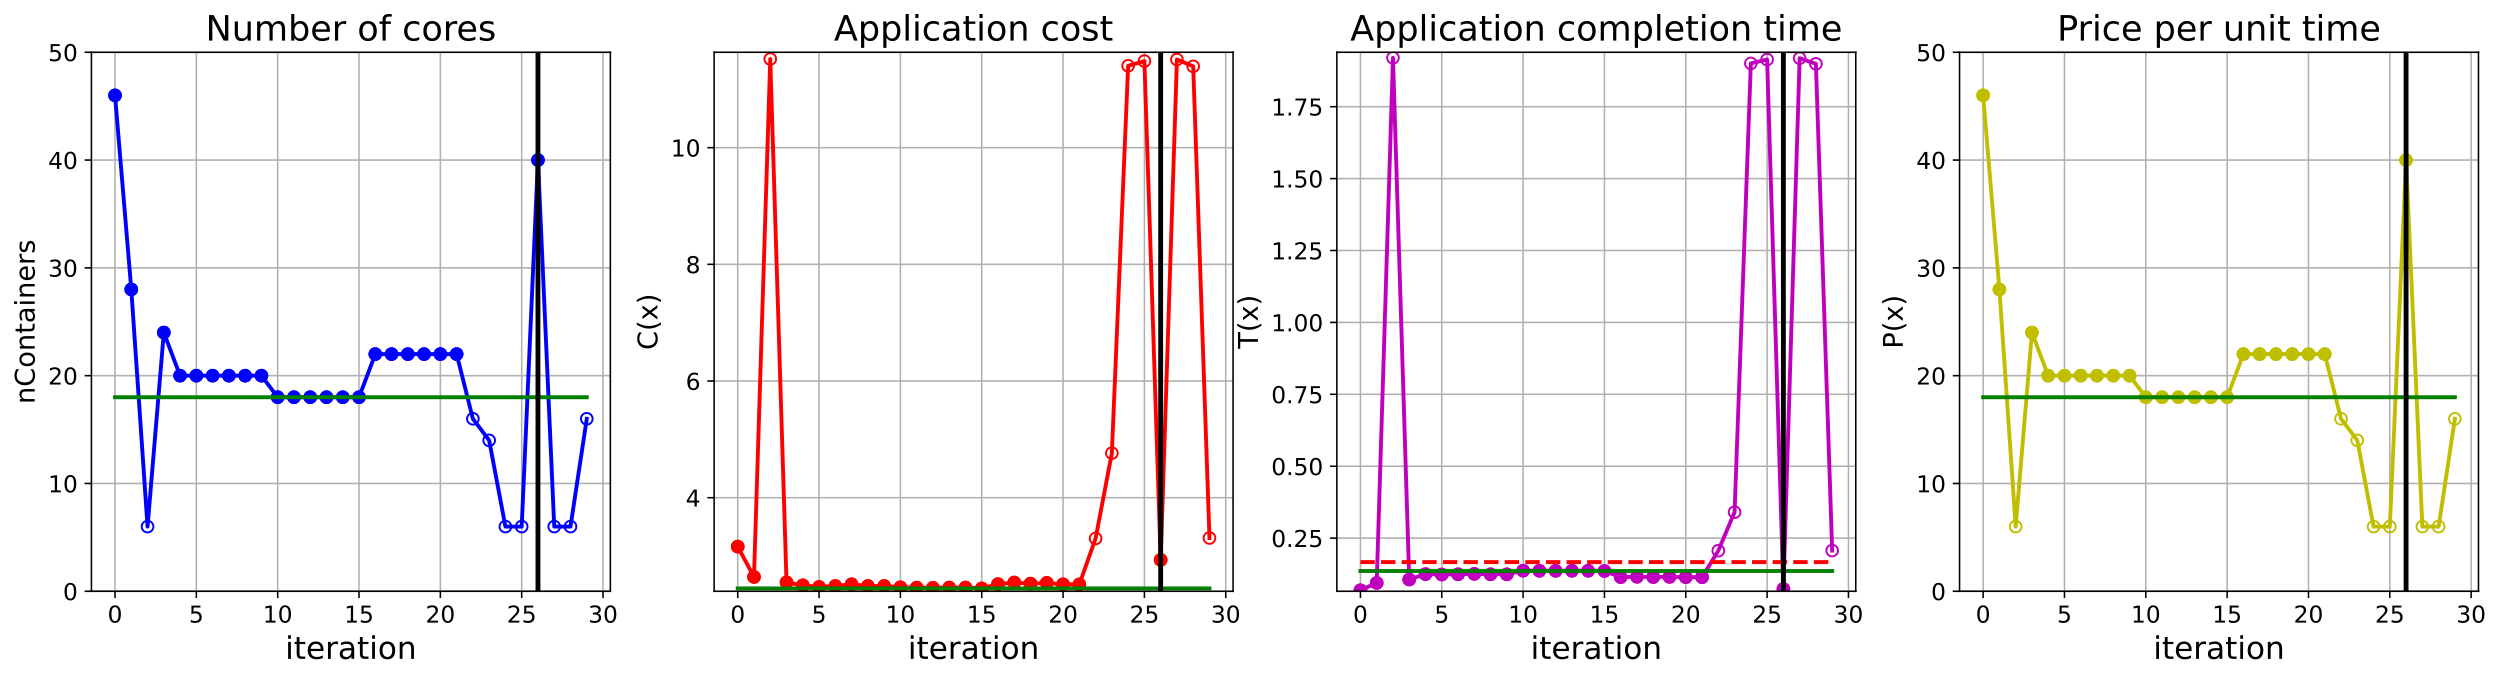 <?xml version="1.0" encoding="utf-8" standalone="no"?>
<!DOCTYPE svg PUBLIC "-//W3C//DTD SVG 1.1//EN"
  "http://www.w3.org/Graphics/SVG/1.1/DTD/svg11.dtd">
<!-- Created with matplotlib (https://matplotlib.org/) -->
<svg height="349.376pt" version="1.1" viewBox="0 0 1285.69 349.376" width="1285.69pt" xmlns="http://www.w3.org/2000/svg" xmlns:xlink="http://www.w3.org/1999/xlink">
 <defs>
  <style type="text/css">
*{stroke-linecap:butt;stroke-linejoin:round;}
  </style>
 </defs>
 <g id="figure_1">
  <g id="patch_1">
   <path d="M 0 349.376 
L 1285.69 349.376 
L 1285.69 0 
L 0 0 
z
" style="fill:#ffffff;"/>
  </g>
  <g id="axes_1">
   <g id="patch_2">
    <path d="M 47.019 304.077 
L 313.889 304.077 
L 313.889 26.877 
L 47.019 26.877 
z
" style="fill:#ffffff;"/>
   </g>
   <g id="matplotlib.axis_1">
    <g id="xtick_1">
     <g id="line2d_1">
      <path clip-path="url(#p132eb7b97a)" d="M 59.15 304.077 
L 59.15 26.877 
" style="fill:none;stroke:#b0b0b0;stroke-linecap:square;stroke-width:0.8;"/>
     </g>
     <g id="line2d_2">
      <defs>
       <path d="M 0 0 
L 0 3.5 
" id="md88ec74f4f" style="stroke:#000000;stroke-width:0.8;"/>
      </defs>
      <g>
       <use style="stroke:#000000;stroke-width:0.8;" x="59.15" xlink:href="#md88ec74f4f" y="304.077"/>
      </g>
     </g>
     <g id="text_1">
      <!-- 0 -->
      <defs>
       <path d="M 31.781 66.406 
Q 24.172 66.406 20.328 58.906 
Q 16.5 51.422 16.5 36.375 
Q 16.5 21.391 20.328 13.891 
Q 24.172 6.391 31.781 6.391 
Q 39.453 6.391 43.281 13.891 
Q 47.125 21.391 47.125 36.375 
Q 47.125 51.422 43.281 58.906 
Q 39.453 66.406 31.781 66.406 
z
M 31.781 74.219 
Q 44.047 74.219 50.516 64.516 
Q 56.984 54.828 56.984 36.375 
Q 56.984 17.969 50.516 8.266 
Q 44.047 -1.422 31.781 -1.422 
Q 19.531 -1.422 13.062 8.266 
Q 6.594 17.969 6.594 36.375 
Q 6.594 54.828 13.062 64.516 
Q 19.531 74.219 31.781 74.219 
z
" id="DejaVuSans-48"/>
      </defs>
      <g transform="translate(55.332 320.195)scale(0.12 -0.12)">
       <use xlink:href="#DejaVuSans-48"/>
      </g>
     </g>
    </g>
    <g id="xtick_2">
     <g id="line2d_3">
      <path clip-path="url(#p132eb7b97a)" d="M 100.979 304.077 
L 100.979 26.877 
" style="fill:none;stroke:#b0b0b0;stroke-linecap:square;stroke-width:0.8;"/>
     </g>
     <g id="line2d_4">
      <g>
       <use style="stroke:#000000;stroke-width:0.8;" x="100.979" xlink:href="#md88ec74f4f" y="304.077"/>
      </g>
     </g>
     <g id="text_2">
      <!-- 5 -->
      <defs>
       <path d="M 10.797 72.906 
L 49.516 72.906 
L 49.516 64.594 
L 19.828 64.594 
L 19.828 46.734 
Q 21.969 47.469 24.109 47.828 
Q 26.266 48.188 28.422 48.188 
Q 40.625 48.188 47.75 41.5 
Q 54.891 34.812 54.891 23.391 
Q 54.891 11.625 47.562 5.094 
Q 40.234 -1.422 26.906 -1.422 
Q 22.312 -1.422 17.547 -0.641 
Q 12.797 0.141 7.719 1.703 
L 7.719 11.625 
Q 12.109 9.234 16.797 8.062 
Q 21.484 6.891 26.703 6.891 
Q 35.156 6.891 40.078 11.328 
Q 45.016 15.766 45.016 23.391 
Q 45.016 31 40.078 35.438 
Q 35.156 39.891 26.703 39.891 
Q 22.75 39.891 18.812 39.016 
Q 14.891 38.141 10.797 36.281 
z
" id="DejaVuSans-53"/>
      </defs>
      <g transform="translate(97.161 320.195)scale(0.12 -0.12)">
       <use xlink:href="#DejaVuSans-53"/>
      </g>
     </g>
    </g>
    <g id="xtick_3">
     <g id="line2d_5">
      <path clip-path="url(#p132eb7b97a)" d="M 142.808 304.077 
L 142.808 26.877 
" style="fill:none;stroke:#b0b0b0;stroke-linecap:square;stroke-width:0.8;"/>
     </g>
     <g id="line2d_6">
      <g>
       <use style="stroke:#000000;stroke-width:0.8;" x="142.808" xlink:href="#md88ec74f4f" y="304.077"/>
      </g>
     </g>
     <g id="text_3">
      <!-- 10 -->
      <defs>
       <path d="M 12.406 8.297 
L 28.516 8.297 
L 28.516 63.922 
L 10.984 60.406 
L 10.984 69.391 
L 28.422 72.906 
L 38.281 72.906 
L 38.281 8.297 
L 54.391 8.297 
L 54.391 0 
L 12.406 0 
z
" id="DejaVuSans-49"/>
      </defs>
      <g transform="translate(135.173 320.195)scale(0.12 -0.12)">
       <use xlink:href="#DejaVuSans-49"/>
       <use x="63.623" xlink:href="#DejaVuSans-48"/>
      </g>
     </g>
    </g>
    <g id="xtick_4">
     <g id="line2d_7">
      <path clip-path="url(#p132eb7b97a)" d="M 184.637 304.077 
L 184.637 26.877 
" style="fill:none;stroke:#b0b0b0;stroke-linecap:square;stroke-width:0.8;"/>
     </g>
     <g id="line2d_8">
      <g>
       <use style="stroke:#000000;stroke-width:0.8;" x="184.637" xlink:href="#md88ec74f4f" y="304.077"/>
      </g>
     </g>
     <g id="text_4">
      <!-- 15 -->
      <g transform="translate(177.002 320.195)scale(0.12 -0.12)">
       <use xlink:href="#DejaVuSans-49"/>
       <use x="63.623" xlink:href="#DejaVuSans-53"/>
      </g>
     </g>
    </g>
    <g id="xtick_5">
     <g id="line2d_9">
      <path clip-path="url(#p132eb7b97a)" d="M 226.466 304.077 
L 226.466 26.877 
" style="fill:none;stroke:#b0b0b0;stroke-linecap:square;stroke-width:0.8;"/>
     </g>
     <g id="line2d_10">
      <g>
       <use style="stroke:#000000;stroke-width:0.8;" x="226.466" xlink:href="#md88ec74f4f" y="304.077"/>
      </g>
     </g>
     <g id="text_5">
      <!-- 20 -->
      <defs>
       <path d="M 19.188 8.297 
L 53.609 8.297 
L 53.609 0 
L 7.328 0 
L 7.328 8.297 
Q 12.938 14.109 22.625 23.891 
Q 32.328 33.688 34.812 36.531 
Q 39.547 41.844 41.422 45.531 
Q 43.312 49.219 43.312 52.781 
Q 43.312 58.594 39.234 62.25 
Q 35.156 65.922 28.609 65.922 
Q 23.969 65.922 18.812 64.312 
Q 13.672 62.703 7.812 59.422 
L 7.812 69.391 
Q 13.766 71.781 18.938 73 
Q 24.125 74.219 28.422 74.219 
Q 39.75 74.219 46.484 68.547 
Q 53.219 62.891 53.219 53.422 
Q 53.219 48.922 51.531 44.891 
Q 49.859 40.875 45.406 35.406 
Q 44.188 33.984 37.641 27.219 
Q 31.109 20.453 19.188 8.297 
z
" id="DejaVuSans-50"/>
      </defs>
      <g transform="translate(218.831 320.195)scale(0.12 -0.12)">
       <use xlink:href="#DejaVuSans-50"/>
       <use x="63.623" xlink:href="#DejaVuSans-48"/>
      </g>
     </g>
    </g>
    <g id="xtick_6">
     <g id="line2d_11">
      <path clip-path="url(#p132eb7b97a)" d="M 268.295 304.077 
L 268.295 26.877 
" style="fill:none;stroke:#b0b0b0;stroke-linecap:square;stroke-width:0.8;"/>
     </g>
     <g id="line2d_12">
      <g>
       <use style="stroke:#000000;stroke-width:0.8;" x="268.295" xlink:href="#md88ec74f4f" y="304.077"/>
      </g>
     </g>
     <g id="text_6">
      <!-- 25 -->
      <g transform="translate(260.66 320.195)scale(0.12 -0.12)">
       <use xlink:href="#DejaVuSans-50"/>
       <use x="63.623" xlink:href="#DejaVuSans-53"/>
      </g>
     </g>
    </g>
    <g id="xtick_7">
     <g id="line2d_13">
      <path clip-path="url(#p132eb7b97a)" d="M 310.124 304.077 
L 310.124 26.877 
" style="fill:none;stroke:#b0b0b0;stroke-linecap:square;stroke-width:0.8;"/>
     </g>
     <g id="line2d_14">
      <g>
       <use style="stroke:#000000;stroke-width:0.8;" x="310.124" xlink:href="#md88ec74f4f" y="304.077"/>
      </g>
     </g>
     <g id="text_7">
      <!-- 30 -->
      <defs>
       <path d="M 40.578 39.312 
Q 47.656 37.797 51.625 33 
Q 55.609 28.219 55.609 21.188 
Q 55.609 10.406 48.188 4.484 
Q 40.766 -1.422 27.094 -1.422 
Q 22.516 -1.422 17.656 -0.516 
Q 12.797 0.391 7.625 2.203 
L 7.625 11.719 
Q 11.719 9.328 16.594 8.109 
Q 21.484 6.891 26.812 6.891 
Q 36.078 6.891 40.938 10.547 
Q 45.797 14.203 45.797 21.188 
Q 45.797 27.641 41.281 31.266 
Q 36.766 34.906 28.719 34.906 
L 20.219 34.906 
L 20.219 43.016 
L 29.109 43.016 
Q 36.375 43.016 40.234 45.922 
Q 44.094 48.828 44.094 54.297 
Q 44.094 59.906 40.109 62.906 
Q 36.141 65.922 28.719 65.922 
Q 24.656 65.922 20.016 65.031 
Q 15.375 64.156 9.812 62.312 
L 9.812 71.094 
Q 15.438 72.656 20.344 73.438 
Q 25.25 74.219 29.594 74.219 
Q 40.828 74.219 47.359 69.109 
Q 53.906 64.016 53.906 55.328 
Q 53.906 49.266 50.438 45.094 
Q 46.969 40.922 40.578 39.312 
z
" id="DejaVuSans-51"/>
      </defs>
      <g transform="translate(302.489 320.195)scale(0.12 -0.12)">
       <use xlink:href="#DejaVuSans-51"/>
       <use x="63.623" xlink:href="#DejaVuSans-48"/>
      </g>
     </g>
    </g>
    <g id="text_8">
     <!-- iteration -->
     <defs>
      <path d="M 9.422 54.688 
L 18.406 54.688 
L 18.406 0 
L 9.422 0 
z
M 9.422 75.984 
L 18.406 75.984 
L 18.406 64.594 
L 9.422 64.594 
z
" id="DejaVuSans-105"/>
      <path d="M 18.312 70.219 
L 18.312 54.688 
L 36.812 54.688 
L 36.812 47.703 
L 18.312 47.703 
L 18.312 18.016 
Q 18.312 11.328 20.141 9.422 
Q 21.969 7.516 27.594 7.516 
L 36.812 7.516 
L 36.812 0 
L 27.594 0 
Q 17.188 0 13.234 3.875 
Q 9.281 7.766 9.281 18.016 
L 9.281 47.703 
L 2.688 47.703 
L 2.688 54.688 
L 9.281 54.688 
L 9.281 70.219 
z
" id="DejaVuSans-116"/>
      <path d="M 56.203 29.594 
L 56.203 25.203 
L 14.891 25.203 
Q 15.484 15.922 20.484 11.062 
Q 25.484 6.203 34.422 6.203 
Q 39.594 6.203 44.453 7.469 
Q 49.312 8.734 54.109 11.281 
L 54.109 2.781 
Q 49.266 0.734 44.188 -0.344 
Q 39.109 -1.422 33.891 -1.422 
Q 20.797 -1.422 13.156 6.188 
Q 5.516 13.812 5.516 26.812 
Q 5.516 40.234 12.766 48.109 
Q 20.016 56 32.328 56 
Q 43.359 56 49.781 48.891 
Q 56.203 41.797 56.203 29.594 
z
M 47.219 32.234 
Q 47.125 39.594 43.094 43.984 
Q 39.062 48.391 32.422 48.391 
Q 24.906 48.391 20.391 44.141 
Q 15.875 39.891 15.188 32.172 
z
" id="DejaVuSans-101"/>
      <path d="M 41.109 46.297 
Q 39.594 47.172 37.812 47.578 
Q 36.031 48 33.891 48 
Q 26.266 48 22.188 43.047 
Q 18.109 38.094 18.109 28.812 
L 18.109 0 
L 9.078 0 
L 9.078 54.688 
L 18.109 54.688 
L 18.109 46.188 
Q 20.953 51.172 25.484 53.578 
Q 30.031 56 36.531 56 
Q 37.453 56 38.578 55.875 
Q 39.703 55.766 41.062 55.516 
z
" id="DejaVuSans-114"/>
      <path d="M 34.281 27.484 
Q 23.391 27.484 19.188 25 
Q 14.984 22.516 14.984 16.5 
Q 14.984 11.719 18.141 8.906 
Q 21.297 6.109 26.703 6.109 
Q 34.188 6.109 38.703 11.406 
Q 43.219 16.703 43.219 25.484 
L 43.219 27.484 
z
M 52.203 31.203 
L 52.203 0 
L 43.219 0 
L 43.219 8.297 
Q 40.141 3.328 35.547 0.953 
Q 30.953 -1.422 24.312 -1.422 
Q 15.922 -1.422 10.953 3.297 
Q 6 8.016 6 15.922 
Q 6 25.141 12.172 29.828 
Q 18.359 34.516 30.609 34.516 
L 43.219 34.516 
L 43.219 35.406 
Q 43.219 41.609 39.141 45 
Q 35.062 48.391 27.688 48.391 
Q 23 48.391 18.547 47.266 
Q 14.109 46.141 10.016 43.891 
L 10.016 52.203 
Q 14.938 54.109 19.578 55.047 
Q 24.219 56 28.609 56 
Q 40.484 56 46.344 49.844 
Q 52.203 43.703 52.203 31.203 
z
" id="DejaVuSans-97"/>
      <path d="M 30.609 48.391 
Q 23.391 48.391 19.188 42.75 
Q 14.984 37.109 14.984 27.297 
Q 14.984 17.484 19.156 11.844 
Q 23.344 6.203 30.609 6.203 
Q 37.797 6.203 41.984 11.859 
Q 46.188 17.531 46.188 27.297 
Q 46.188 37.016 41.984 42.703 
Q 37.797 48.391 30.609 48.391 
z
M 30.609 56 
Q 42.328 56 49.016 48.375 
Q 55.719 40.766 55.719 27.297 
Q 55.719 13.875 49.016 6.219 
Q 42.328 -1.422 30.609 -1.422 
Q 18.844 -1.422 12.172 6.219 
Q 5.516 13.875 5.516 27.297 
Q 5.516 40.766 12.172 48.375 
Q 18.844 56 30.609 56 
z
" id="DejaVuSans-111"/>
      <path d="M 54.891 33.016 
L 54.891 0 
L 45.906 0 
L 45.906 32.719 
Q 45.906 40.484 42.875 44.328 
Q 39.844 48.188 33.797 48.188 
Q 26.516 48.188 22.312 43.547 
Q 18.109 38.922 18.109 30.906 
L 18.109 0 
L 9.078 0 
L 9.078 54.688 
L 18.109 54.688 
L 18.109 46.188 
Q 21.344 51.125 25.703 53.562 
Q 30.078 56 35.797 56 
Q 45.219 56 50.047 50.172 
Q 54.891 44.344 54.891 33.016 
z
" id="DejaVuSans-110"/>
     </defs>
     <g transform="translate(146.658 338.848)scale(0.16 -0.16)">
      <use xlink:href="#DejaVuSans-105"/>
      <use x="27.783" xlink:href="#DejaVuSans-116"/>
      <use x="66.992" xlink:href="#DejaVuSans-101"/>
      <use x="128.516" xlink:href="#DejaVuSans-114"/>
      <use x="169.629" xlink:href="#DejaVuSans-97"/>
      <use x="230.908" xlink:href="#DejaVuSans-116"/>
      <use x="270.117" xlink:href="#DejaVuSans-105"/>
      <use x="297.9" xlink:href="#DejaVuSans-111"/>
      <use x="359.082" xlink:href="#DejaVuSans-110"/>
     </g>
    </g>
   </g>
   <g id="matplotlib.axis_2">
    <g id="ytick_1">
     <g id="line2d_15">
      <path clip-path="url(#p132eb7b97a)" d="M 47.019 304.077 
L 313.889 304.077 
" style="fill:none;stroke:#b0b0b0;stroke-linecap:square;stroke-width:0.8;"/>
     </g>
     <g id="line2d_16">
      <defs>
       <path d="M 0 0 
L -3.5 0 
" id="m87462219e8" style="stroke:#000000;stroke-width:0.8;"/>
      </defs>
      <g>
       <use style="stroke:#000000;stroke-width:0.8;" x="47.019" xlink:href="#m87462219e8" y="304.077"/>
      </g>
     </g>
     <g id="text_9">
      <!-- 0 -->
      <g transform="translate(32.384 308.636)scale(0.12 -0.12)">
       <use xlink:href="#DejaVuSans-48"/>
      </g>
     </g>
    </g>
    <g id="ytick_2">
     <g id="line2d_17">
      <path clip-path="url(#p132eb7b97a)" d="M 47.019 248.637 
L 313.889 248.637 
" style="fill:none;stroke:#b0b0b0;stroke-linecap:square;stroke-width:0.8;"/>
     </g>
     <g id="line2d_18">
      <g>
       <use style="stroke:#000000;stroke-width:0.8;" x="47.019" xlink:href="#m87462219e8" y="248.637"/>
      </g>
     </g>
     <g id="text_10">
      <!-- 10 -->
      <g transform="translate(24.749 253.196)scale(0.12 -0.12)">
       <use xlink:href="#DejaVuSans-49"/>
       <use x="63.623" xlink:href="#DejaVuSans-48"/>
      </g>
     </g>
    </g>
    <g id="ytick_3">
     <g id="line2d_19">
      <path clip-path="url(#p132eb7b97a)" d="M 47.019 193.197 
L 313.889 193.197 
" style="fill:none;stroke:#b0b0b0;stroke-linecap:square;stroke-width:0.8;"/>
     </g>
     <g id="line2d_20">
      <g>
       <use style="stroke:#000000;stroke-width:0.8;" x="47.019" xlink:href="#m87462219e8" y="193.197"/>
      </g>
     </g>
     <g id="text_11">
      <!-- 20 -->
      <g transform="translate(24.749 197.756)scale(0.12 -0.12)">
       <use xlink:href="#DejaVuSans-50"/>
       <use x="63.623" xlink:href="#DejaVuSans-48"/>
      </g>
     </g>
    </g>
    <g id="ytick_4">
     <g id="line2d_21">
      <path clip-path="url(#p132eb7b97a)" d="M 47.019 137.757 
L 313.889 137.757 
" style="fill:none;stroke:#b0b0b0;stroke-linecap:square;stroke-width:0.8;"/>
     </g>
     <g id="line2d_22">
      <g>
       <use style="stroke:#000000;stroke-width:0.8;" x="47.019" xlink:href="#m87462219e8" y="137.757"/>
      </g>
     </g>
     <g id="text_12">
      <!-- 30 -->
      <g transform="translate(24.749 142.316)scale(0.12 -0.12)">
       <use xlink:href="#DejaVuSans-51"/>
       <use x="63.623" xlink:href="#DejaVuSans-48"/>
      </g>
     </g>
    </g>
    <g id="ytick_5">
     <g id="line2d_23">
      <path clip-path="url(#p132eb7b97a)" d="M 47.019 82.317 
L 313.889 82.317 
" style="fill:none;stroke:#b0b0b0;stroke-linecap:square;stroke-width:0.8;"/>
     </g>
     <g id="line2d_24">
      <g>
       <use style="stroke:#000000;stroke-width:0.8;" x="47.019" xlink:href="#m87462219e8" y="82.317"/>
      </g>
     </g>
     <g id="text_13">
      <!-- 40 -->
      <defs>
       <path d="M 37.797 64.312 
L 12.891 25.391 
L 37.797 25.391 
z
M 35.203 72.906 
L 47.609 72.906 
L 47.609 25.391 
L 58.016 25.391 
L 58.016 17.188 
L 47.609 17.188 
L 47.609 0 
L 37.797 0 
L 37.797 17.188 
L 4.891 17.188 
L 4.891 26.703 
z
" id="DejaVuSans-52"/>
      </defs>
      <g transform="translate(24.749 86.876)scale(0.12 -0.12)">
       <use xlink:href="#DejaVuSans-52"/>
       <use x="63.623" xlink:href="#DejaVuSans-48"/>
      </g>
     </g>
    </g>
    <g id="ytick_6">
     <g id="line2d_25">
      <path clip-path="url(#p132eb7b97a)" d="M 47.019 26.877 
L 313.889 26.877 
" style="fill:none;stroke:#b0b0b0;stroke-linecap:square;stroke-width:0.8;"/>
     </g>
     <g id="line2d_26">
      <g>
       <use style="stroke:#000000;stroke-width:0.8;" x="47.019" xlink:href="#m87462219e8" y="26.877"/>
      </g>
     </g>
     <g id="text_14">
      <!-- 50 -->
      <g transform="translate(24.749 31.436)scale(0.12 -0.12)">
       <use xlink:href="#DejaVuSans-53"/>
       <use x="63.623" xlink:href="#DejaVuSans-48"/>
      </g>
     </g>
    </g>
    <g id="text_15">
     <!-- nContainers -->
     <defs>
      <path d="M 64.406 67.281 
L 64.406 56.891 
Q 59.422 61.531 53.781 63.812 
Q 48.141 66.109 41.797 66.109 
Q 29.297 66.109 22.656 58.469 
Q 16.016 50.828 16.016 36.375 
Q 16.016 21.969 22.656 14.328 
Q 29.297 6.688 41.797 6.688 
Q 48.141 6.688 53.781 8.984 
Q 59.422 11.281 64.406 15.922 
L 64.406 5.609 
Q 59.234 2.094 53.438 0.328 
Q 47.656 -1.422 41.219 -1.422 
Q 24.656 -1.422 15.125 8.703 
Q 5.609 18.844 5.609 36.375 
Q 5.609 53.953 15.125 64.078 
Q 24.656 74.219 41.219 74.219 
Q 47.75 74.219 53.531 72.484 
Q 59.328 70.75 64.406 67.281 
z
" id="DejaVuSans-67"/>
      <path d="M 44.281 53.078 
L 44.281 44.578 
Q 40.484 46.531 36.375 47.5 
Q 32.281 48.484 27.875 48.484 
Q 21.188 48.484 17.844 46.438 
Q 14.5 44.391 14.5 40.281 
Q 14.5 37.156 16.891 35.375 
Q 19.281 33.594 26.516 31.984 
L 29.594 31.297 
Q 39.156 29.25 43.188 25.516 
Q 47.219 21.781 47.219 15.094 
Q 47.219 7.469 41.188 3.016 
Q 35.156 -1.422 24.609 -1.422 
Q 20.219 -1.422 15.453 -0.562 
Q 10.688 0.297 5.422 2 
L 5.422 11.281 
Q 10.406 8.688 15.234 7.391 
Q 20.062 6.109 24.812 6.109 
Q 31.156 6.109 34.562 8.281 
Q 37.984 10.453 37.984 14.406 
Q 37.984 18.062 35.516 20.016 
Q 33.062 21.969 24.703 23.781 
L 21.578 24.516 
Q 13.234 26.266 9.516 29.906 
Q 5.812 33.547 5.812 39.891 
Q 5.812 47.609 11.281 51.797 
Q 16.75 56 26.812 56 
Q 31.781 56 36.172 55.266 
Q 40.578 54.547 44.281 53.078 
z
" id="DejaVuSans-115"/>
     </defs>
     <g transform="translate(17.838 207.767)rotate(-90)scale(0.14 -0.14)">
      <use xlink:href="#DejaVuSans-110"/>
      <use x="63.379" xlink:href="#DejaVuSans-67"/>
      <use x="133.203" xlink:href="#DejaVuSans-111"/>
      <use x="194.385" xlink:href="#DejaVuSans-110"/>
      <use x="257.764" xlink:href="#DejaVuSans-116"/>
      <use x="296.973" xlink:href="#DejaVuSans-97"/>
      <use x="358.252" xlink:href="#DejaVuSans-105"/>
      <use x="386.035" xlink:href="#DejaVuSans-110"/>
      <use x="449.414" xlink:href="#DejaVuSans-101"/>
      <use x="510.938" xlink:href="#DejaVuSans-114"/>
      <use x="552.051" xlink:href="#DejaVuSans-115"/>
     </g>
    </g>
   </g>
   <g id="line2d_27">
    <path clip-path="url(#p132eb7b97a)" d="M 59.15 49.053 
L 67.516 148.845 
L 75.881 270.813 
L 84.247 171.021 
L 92.613 193.197 
L 100.979 193.197 
L 109.345 193.197 
L 117.711 193.197 
L 126.076 193.197 
L 134.442 193.197 
L 142.808 204.285 
L 151.174 204.285 
L 159.54 204.285 
L 167.905 204.285 
L 176.271 204.285 
L 184.637 204.285 
L 193.003 182.109 
L 201.369 182.109 
L 209.735 182.109 
L 218.1 182.109 
L 226.466 182.109 
L 234.832 182.109 
L 243.198 215.373 
L 251.564 226.461 
L 259.929 270.813 
L 268.295 270.813 
L 276.661 82.317 
L 285.027 270.813 
L 293.393 270.813 
L 301.759 215.373 
" style="fill:none;stroke:#0000ff;stroke-linecap:square;stroke-width:2;"/>
    <defs>
     <path d="M 0 3 
C 0.796 3 1.559 2.684 2.121 2.121 
C 2.684 1.559 3 0.796 3 0 
C 3 -0.796 2.684 -1.559 2.121 -2.121 
C 1.559 -2.684 0.796 -3 0 -3 
C -0.796 -3 -1.559 -2.684 -2.121 -2.121 
C -2.684 -1.559 -3 -0.796 -3 0 
C -3 0.796 -2.684 1.559 -2.121 2.121 
C -1.559 2.684 -0.796 3 0 3 
z
" id="mbe1fea7922" style="stroke:#0000ff;"/>
    </defs>
    <g clip-path="url(#p132eb7b97a)">
     <use style="fill-opacity:0;stroke:#0000ff;" x="59.15" xlink:href="#mbe1fea7922" y="49.053"/>
     <use style="fill-opacity:0;stroke:#0000ff;" x="67.516" xlink:href="#mbe1fea7922" y="148.845"/>
     <use style="fill-opacity:0;stroke:#0000ff;" x="75.881" xlink:href="#mbe1fea7922" y="270.813"/>
     <use style="fill-opacity:0;stroke:#0000ff;" x="84.247" xlink:href="#mbe1fea7922" y="171.021"/>
     <use style="fill-opacity:0;stroke:#0000ff;" x="92.613" xlink:href="#mbe1fea7922" y="193.197"/>
     <use style="fill-opacity:0;stroke:#0000ff;" x="100.979" xlink:href="#mbe1fea7922" y="193.197"/>
     <use style="fill-opacity:0;stroke:#0000ff;" x="109.345" xlink:href="#mbe1fea7922" y="193.197"/>
     <use style="fill-opacity:0;stroke:#0000ff;" x="117.711" xlink:href="#mbe1fea7922" y="193.197"/>
     <use style="fill-opacity:0;stroke:#0000ff;" x="126.076" xlink:href="#mbe1fea7922" y="193.197"/>
     <use style="fill-opacity:0;stroke:#0000ff;" x="134.442" xlink:href="#mbe1fea7922" y="193.197"/>
     <use style="fill-opacity:0;stroke:#0000ff;" x="142.808" xlink:href="#mbe1fea7922" y="204.285"/>
     <use style="fill-opacity:0;stroke:#0000ff;" x="151.174" xlink:href="#mbe1fea7922" y="204.285"/>
     <use style="fill-opacity:0;stroke:#0000ff;" x="159.54" xlink:href="#mbe1fea7922" y="204.285"/>
     <use style="fill-opacity:0;stroke:#0000ff;" x="167.905" xlink:href="#mbe1fea7922" y="204.285"/>
     <use style="fill-opacity:0;stroke:#0000ff;" x="176.271" xlink:href="#mbe1fea7922" y="204.285"/>
     <use style="fill-opacity:0;stroke:#0000ff;" x="184.637" xlink:href="#mbe1fea7922" y="204.285"/>
     <use style="fill-opacity:0;stroke:#0000ff;" x="193.003" xlink:href="#mbe1fea7922" y="182.109"/>
     <use style="fill-opacity:0;stroke:#0000ff;" x="201.369" xlink:href="#mbe1fea7922" y="182.109"/>
     <use style="fill-opacity:0;stroke:#0000ff;" x="209.735" xlink:href="#mbe1fea7922" y="182.109"/>
     <use style="fill-opacity:0;stroke:#0000ff;" x="218.1" xlink:href="#mbe1fea7922" y="182.109"/>
     <use style="fill-opacity:0;stroke:#0000ff;" x="226.466" xlink:href="#mbe1fea7922" y="182.109"/>
     <use style="fill-opacity:0;stroke:#0000ff;" x="234.832" xlink:href="#mbe1fea7922" y="182.109"/>
     <use style="fill-opacity:0;stroke:#0000ff;" x="243.198" xlink:href="#mbe1fea7922" y="215.373"/>
     <use style="fill-opacity:0;stroke:#0000ff;" x="251.564" xlink:href="#mbe1fea7922" y="226.461"/>
     <use style="fill-opacity:0;stroke:#0000ff;" x="259.929" xlink:href="#mbe1fea7922" y="270.813"/>
     <use style="fill-opacity:0;stroke:#0000ff;" x="268.295" xlink:href="#mbe1fea7922" y="270.813"/>
     <use style="fill-opacity:0;stroke:#0000ff;" x="276.661" xlink:href="#mbe1fea7922" y="82.317"/>
     <use style="fill-opacity:0;stroke:#0000ff;" x="285.027" xlink:href="#mbe1fea7922" y="270.813"/>
     <use style="fill-opacity:0;stroke:#0000ff;" x="293.393" xlink:href="#mbe1fea7922" y="270.813"/>
     <use style="fill-opacity:0;stroke:#0000ff;" x="301.759" xlink:href="#mbe1fea7922" y="215.373"/>
    </g>
   </g>
   <g id="line2d_28">
    <defs>
     <path d="M 0 3 
C 0.796 3 1.559 2.684 2.121 2.121 
C 2.684 1.559 3 0.796 3 0 
C 3 -0.796 2.684 -1.559 2.121 -2.121 
C 1.559 -2.684 0.796 -3 0 -3 
C -0.796 -3 -1.559 -2.684 -2.121 -2.121 
C -2.684 -1.559 -3 -0.796 -3 0 
C -3 0.796 -2.684 1.559 -2.121 2.121 
C -1.559 2.684 -0.796 3 0 3 
z
" id="mf6f5ffb916" style="stroke:#0000ff;"/>
    </defs>
    <g clip-path="url(#p132eb7b97a)">
     <use style="fill:#0000ff;stroke:#0000ff;" x="59.15" xlink:href="#mf6f5ffb916" y="49.053"/>
    </g>
   </g>
   <g id="line2d_29">
    <g clip-path="url(#p132eb7b97a)">
     <use style="fill:#0000ff;stroke:#0000ff;" x="67.516" xlink:href="#mf6f5ffb916" y="148.845"/>
    </g>
   </g>
   <g id="line2d_30">
    <g clip-path="url(#p132eb7b97a)">
     <use style="fill:#0000ff;stroke:#0000ff;" x="84.247" xlink:href="#mf6f5ffb916" y="171.021"/>
    </g>
   </g>
   <g id="line2d_31">
    <g clip-path="url(#p132eb7b97a)">
     <use style="fill:#0000ff;stroke:#0000ff;" x="92.613" xlink:href="#mf6f5ffb916" y="193.197"/>
    </g>
   </g>
   <g id="line2d_32">
    <g clip-path="url(#p132eb7b97a)">
     <use style="fill:#0000ff;stroke:#0000ff;" x="100.979" xlink:href="#mf6f5ffb916" y="193.197"/>
    </g>
   </g>
   <g id="line2d_33">
    <g clip-path="url(#p132eb7b97a)">
     <use style="fill:#0000ff;stroke:#0000ff;" x="109.345" xlink:href="#mf6f5ffb916" y="193.197"/>
    </g>
   </g>
   <g id="line2d_34">
    <g clip-path="url(#p132eb7b97a)">
     <use style="fill:#0000ff;stroke:#0000ff;" x="117.711" xlink:href="#mf6f5ffb916" y="193.197"/>
    </g>
   </g>
   <g id="line2d_35">
    <g clip-path="url(#p132eb7b97a)">
     <use style="fill:#0000ff;stroke:#0000ff;" x="126.076" xlink:href="#mf6f5ffb916" y="193.197"/>
    </g>
   </g>
   <g id="line2d_36">
    <g clip-path="url(#p132eb7b97a)">
     <use style="fill:#0000ff;stroke:#0000ff;" x="134.442" xlink:href="#mf6f5ffb916" y="193.197"/>
    </g>
   </g>
   <g id="line2d_37">
    <g clip-path="url(#p132eb7b97a)">
     <use style="fill:#0000ff;stroke:#0000ff;" x="142.808" xlink:href="#mf6f5ffb916" y="204.285"/>
    </g>
   </g>
   <g id="line2d_38">
    <g clip-path="url(#p132eb7b97a)">
     <use style="fill:#0000ff;stroke:#0000ff;" x="151.174" xlink:href="#mf6f5ffb916" y="204.285"/>
    </g>
   </g>
   <g id="line2d_39">
    <g clip-path="url(#p132eb7b97a)">
     <use style="fill:#0000ff;stroke:#0000ff;" x="159.54" xlink:href="#mf6f5ffb916" y="204.285"/>
    </g>
   </g>
   <g id="line2d_40">
    <g clip-path="url(#p132eb7b97a)">
     <use style="fill:#0000ff;stroke:#0000ff;" x="167.905" xlink:href="#mf6f5ffb916" y="204.285"/>
    </g>
   </g>
   <g id="line2d_41">
    <g clip-path="url(#p132eb7b97a)">
     <use style="fill:#0000ff;stroke:#0000ff;" x="176.271" xlink:href="#mf6f5ffb916" y="204.285"/>
    </g>
   </g>
   <g id="line2d_42">
    <g clip-path="url(#p132eb7b97a)">
     <use style="fill:#0000ff;stroke:#0000ff;" x="184.637" xlink:href="#mf6f5ffb916" y="204.285"/>
    </g>
   </g>
   <g id="line2d_43">
    <g clip-path="url(#p132eb7b97a)">
     <use style="fill:#0000ff;stroke:#0000ff;" x="193.003" xlink:href="#mf6f5ffb916" y="182.109"/>
    </g>
   </g>
   <g id="line2d_44">
    <g clip-path="url(#p132eb7b97a)">
     <use style="fill:#0000ff;stroke:#0000ff;" x="201.369" xlink:href="#mf6f5ffb916" y="182.109"/>
    </g>
   </g>
   <g id="line2d_45">
    <g clip-path="url(#p132eb7b97a)">
     <use style="fill:#0000ff;stroke:#0000ff;" x="209.735" xlink:href="#mf6f5ffb916" y="182.109"/>
    </g>
   </g>
   <g id="line2d_46">
    <g clip-path="url(#p132eb7b97a)">
     <use style="fill:#0000ff;stroke:#0000ff;" x="218.1" xlink:href="#mf6f5ffb916" y="182.109"/>
    </g>
   </g>
   <g id="line2d_47">
    <g clip-path="url(#p132eb7b97a)">
     <use style="fill:#0000ff;stroke:#0000ff;" x="226.466" xlink:href="#mf6f5ffb916" y="182.109"/>
    </g>
   </g>
   <g id="line2d_48">
    <g clip-path="url(#p132eb7b97a)">
     <use style="fill:#0000ff;stroke:#0000ff;" x="234.832" xlink:href="#mf6f5ffb916" y="182.109"/>
    </g>
   </g>
   <g id="line2d_49">
    <g clip-path="url(#p132eb7b97a)">
     <use style="fill:#0000ff;stroke:#0000ff;" x="276.661" xlink:href="#mf6f5ffb916" y="82.317"/>
    </g>
   </g>
   <g id="line2d_50">
    <path clip-path="url(#p132eb7b97a)" d="M 59.15 204.285 
L 67.516 204.285 
L 75.881 204.285 
L 84.247 204.285 
L 92.613 204.285 
L 100.979 204.285 
L 109.345 204.285 
L 117.711 204.285 
L 126.076 204.285 
L 134.442 204.285 
L 142.808 204.285 
L 151.174 204.285 
L 159.54 204.285 
L 167.905 204.285 
L 176.271 204.285 
L 184.637 204.285 
L 193.003 204.285 
L 201.369 204.285 
L 209.735 204.285 
L 218.1 204.285 
L 226.466 204.285 
L 234.832 204.285 
L 243.198 204.285 
L 251.564 204.285 
L 259.929 204.285 
L 268.295 204.285 
L 276.661 204.285 
L 285.027 204.285 
L 293.393 204.285 
L 301.759 204.285 
" style="fill:none;stroke:#008000;stroke-linecap:square;stroke-width:2;"/>
   </g>
   <g id="line2d_51">
    <path clip-path="url(#p132eb7b97a)" d="M 276.661 304.077 
L 276.661 26.877 
" style="fill:none;stroke:#000000;stroke-linecap:square;stroke-width:2.5;"/>
   </g>
   <g id="patch_3">
    <path d="M 47.019 304.077 
L 47.019 26.877 
" style="fill:none;stroke:#000000;stroke-linecap:square;stroke-linejoin:miter;stroke-width:0.8;"/>
   </g>
   <g id="patch_4">
    <path d="M 313.889 304.077 
L 313.889 26.877 
" style="fill:none;stroke:#000000;stroke-linecap:square;stroke-linejoin:miter;stroke-width:0.8;"/>
   </g>
   <g id="patch_5">
    <path d="M 47.019 304.077 
L 313.889 304.077 
" style="fill:none;stroke:#000000;stroke-linecap:square;stroke-linejoin:miter;stroke-width:0.8;"/>
   </g>
   <g id="patch_6">
    <path d="M 47.019 26.877 
L 313.889 26.877 
" style="fill:none;stroke:#000000;stroke-linecap:square;stroke-linejoin:miter;stroke-width:0.8;"/>
   </g>
   <g id="text_16">
    <!-- Number of cores -->
    <defs>
     <path d="M 9.812 72.906 
L 23.094 72.906 
L 55.422 11.922 
L 55.422 72.906 
L 64.984 72.906 
L 64.984 0 
L 51.703 0 
L 19.391 60.984 
L 19.391 0 
L 9.812 0 
z
" id="DejaVuSans-78"/>
     <path d="M 8.5 21.578 
L 8.5 54.688 
L 17.484 54.688 
L 17.484 21.922 
Q 17.484 14.156 20.5 10.266 
Q 23.531 6.391 29.594 6.391 
Q 36.859 6.391 41.078 11.031 
Q 45.312 15.672 45.312 23.688 
L 45.312 54.688 
L 54.297 54.688 
L 54.297 0 
L 45.312 0 
L 45.312 8.406 
Q 42.047 3.422 37.719 1 
Q 33.406 -1.422 27.688 -1.422 
Q 18.266 -1.422 13.375 4.438 
Q 8.5 10.297 8.5 21.578 
z
M 31.109 56 
z
" id="DejaVuSans-117"/>
     <path d="M 52 44.188 
Q 55.375 50.25 60.062 53.125 
Q 64.75 56 71.094 56 
Q 79.641 56 84.281 50.016 
Q 88.922 44.047 88.922 33.016 
L 88.922 0 
L 79.891 0 
L 79.891 32.719 
Q 79.891 40.578 77.094 44.375 
Q 74.312 48.188 68.609 48.188 
Q 61.625 48.188 57.562 43.547 
Q 53.516 38.922 53.516 30.906 
L 53.516 0 
L 44.484 0 
L 44.484 32.719 
Q 44.484 40.625 41.703 44.406 
Q 38.922 48.188 33.109 48.188 
Q 26.219 48.188 22.156 43.531 
Q 18.109 38.875 18.109 30.906 
L 18.109 0 
L 9.078 0 
L 9.078 54.688 
L 18.109 54.688 
L 18.109 46.188 
Q 21.188 51.219 25.484 53.609 
Q 29.781 56 35.688 56 
Q 41.656 56 45.828 52.969 
Q 50 49.953 52 44.188 
z
" id="DejaVuSans-109"/>
     <path d="M 48.688 27.297 
Q 48.688 37.203 44.609 42.844 
Q 40.531 48.484 33.406 48.484 
Q 26.266 48.484 22.188 42.844 
Q 18.109 37.203 18.109 27.297 
Q 18.109 17.391 22.188 11.75 
Q 26.266 6.109 33.406 6.109 
Q 40.531 6.109 44.609 11.75 
Q 48.688 17.391 48.688 27.297 
z
M 18.109 46.391 
Q 20.953 51.266 25.266 53.625 
Q 29.594 56 35.594 56 
Q 45.562 56 51.781 48.094 
Q 58.016 40.188 58.016 27.297 
Q 58.016 14.406 51.781 6.484 
Q 45.562 -1.422 35.594 -1.422 
Q 29.594 -1.422 25.266 0.953 
Q 20.953 3.328 18.109 8.203 
L 18.109 0 
L 9.078 0 
L 9.078 75.984 
L 18.109 75.984 
z
" id="DejaVuSans-98"/>
     <path id="DejaVuSans-32"/>
     <path d="M 37.109 75.984 
L 37.109 68.5 
L 28.516 68.5 
Q 23.688 68.5 21.797 66.547 
Q 19.922 64.594 19.922 59.516 
L 19.922 54.688 
L 34.719 54.688 
L 34.719 47.703 
L 19.922 47.703 
L 19.922 0 
L 10.891 0 
L 10.891 47.703 
L 2.297 47.703 
L 2.297 54.688 
L 10.891 54.688 
L 10.891 58.5 
Q 10.891 67.625 15.141 71.797 
Q 19.391 75.984 28.609 75.984 
z
" id="DejaVuSans-102"/>
     <path d="M 48.781 52.594 
L 48.781 44.188 
Q 44.969 46.297 41.141 47.344 
Q 37.312 48.391 33.406 48.391 
Q 24.656 48.391 19.812 42.844 
Q 14.984 37.312 14.984 27.297 
Q 14.984 17.281 19.812 11.734 
Q 24.656 6.203 33.406 6.203 
Q 37.312 6.203 41.141 7.25 
Q 44.969 8.297 48.781 10.406 
L 48.781 2.094 
Q 45.016 0.344 40.984 -0.531 
Q 36.969 -1.422 32.422 -1.422 
Q 20.062 -1.422 12.781 6.344 
Q 5.516 14.109 5.516 27.297 
Q 5.516 40.672 12.859 48.328 
Q 20.219 56 33.016 56 
Q 37.156 56 41.109 55.141 
Q 45.062 54.297 48.781 52.594 
z
" id="DejaVuSans-99"/>
    </defs>
    <g transform="translate(105.725 20.877)scale(0.18 -0.18)">
     <use xlink:href="#DejaVuSans-78"/>
     <use x="74.805" xlink:href="#DejaVuSans-117"/>
     <use x="138.184" xlink:href="#DejaVuSans-109"/>
     <use x="235.596" xlink:href="#DejaVuSans-98"/>
     <use x="299.072" xlink:href="#DejaVuSans-101"/>
     <use x="360.596" xlink:href="#DejaVuSans-114"/>
     <use x="401.709" xlink:href="#DejaVuSans-32"/>
     <use x="433.496" xlink:href="#DejaVuSans-111"/>
     <use x="494.678" xlink:href="#DejaVuSans-102"/>
     <use x="529.883" xlink:href="#DejaVuSans-32"/>
     <use x="561.67" xlink:href="#DejaVuSans-99"/>
     <use x="616.65" xlink:href="#DejaVuSans-111"/>
     <use x="677.832" xlink:href="#DejaVuSans-114"/>
     <use x="716.695" xlink:href="#DejaVuSans-101"/>
     <use x="778.219" xlink:href="#DejaVuSans-115"/>
    </g>
   </g>
  </g>
  <g id="axes_2">
   <g id="patch_7">
    <path d="M 367.263 304.077 
L 634.132 304.077 
L 634.132 26.877 
L 367.263 26.877 
z
" style="fill:#ffffff;"/>
   </g>
   <g id="matplotlib.axis_3">
    <g id="xtick_8">
     <g id="line2d_52">
      <path clip-path="url(#p4dc22b113b)" d="M 379.393 304.077 
L 379.393 26.877 
" style="fill:none;stroke:#b0b0b0;stroke-linecap:square;stroke-width:0.8;"/>
     </g>
     <g id="line2d_53">
      <g>
       <use style="stroke:#000000;stroke-width:0.8;" x="379.393" xlink:href="#md88ec74f4f" y="304.077"/>
      </g>
     </g>
     <g id="text_17">
      <!-- 0 -->
      <g transform="translate(375.576 320.195)scale(0.12 -0.12)">
       <use xlink:href="#DejaVuSans-48"/>
      </g>
     </g>
    </g>
    <g id="xtick_9">
     <g id="line2d_54">
      <path clip-path="url(#p4dc22b113b)" d="M 421.222 304.077 
L 421.222 26.877 
" style="fill:none;stroke:#b0b0b0;stroke-linecap:square;stroke-width:0.8;"/>
     </g>
     <g id="line2d_55">
      <g>
       <use style="stroke:#000000;stroke-width:0.8;" x="421.222" xlink:href="#md88ec74f4f" y="304.077"/>
      </g>
     </g>
     <g id="text_18">
      <!-- 5 -->
      <g transform="translate(417.405 320.195)scale(0.12 -0.12)">
       <use xlink:href="#DejaVuSans-53"/>
      </g>
     </g>
    </g>
    <g id="xtick_10">
     <g id="line2d_56">
      <path clip-path="url(#p4dc22b113b)" d="M 463.051 304.077 
L 463.051 26.877 
" style="fill:none;stroke:#b0b0b0;stroke-linecap:square;stroke-width:0.8;"/>
     </g>
     <g id="line2d_57">
      <g>
       <use style="stroke:#000000;stroke-width:0.8;" x="463.051" xlink:href="#md88ec74f4f" y="304.077"/>
      </g>
     </g>
     <g id="text_19">
      <!-- 10 -->
      <g transform="translate(455.416 320.195)scale(0.12 -0.12)">
       <use xlink:href="#DejaVuSans-49"/>
       <use x="63.623" xlink:href="#DejaVuSans-48"/>
      </g>
     </g>
    </g>
    <g id="xtick_11">
     <g id="line2d_58">
      <path clip-path="url(#p4dc22b113b)" d="M 504.881 304.077 
L 504.881 26.877 
" style="fill:none;stroke:#b0b0b0;stroke-linecap:square;stroke-width:0.8;"/>
     </g>
     <g id="line2d_59">
      <g>
       <use style="stroke:#000000;stroke-width:0.8;" x="504.881" xlink:href="#md88ec74f4f" y="304.077"/>
      </g>
     </g>
     <g id="text_20">
      <!-- 15 -->
      <g transform="translate(497.246 320.195)scale(0.12 -0.12)">
       <use xlink:href="#DejaVuSans-49"/>
       <use x="63.623" xlink:href="#DejaVuSans-53"/>
      </g>
     </g>
    </g>
    <g id="xtick_12">
     <g id="line2d_60">
      <path clip-path="url(#p4dc22b113b)" d="M 546.71 304.077 
L 546.71 26.877 
" style="fill:none;stroke:#b0b0b0;stroke-linecap:square;stroke-width:0.8;"/>
     </g>
     <g id="line2d_61">
      <g>
       <use style="stroke:#000000;stroke-width:0.8;" x="546.71" xlink:href="#md88ec74f4f" y="304.077"/>
      </g>
     </g>
     <g id="text_21">
      <!-- 20 -->
      <g transform="translate(539.075 320.195)scale(0.12 -0.12)">
       <use xlink:href="#DejaVuSans-50"/>
       <use x="63.623" xlink:href="#DejaVuSans-48"/>
      </g>
     </g>
    </g>
    <g id="xtick_13">
     <g id="line2d_62">
      <path clip-path="url(#p4dc22b113b)" d="M 588.539 304.077 
L 588.539 26.877 
" style="fill:none;stroke:#b0b0b0;stroke-linecap:square;stroke-width:0.8;"/>
     </g>
     <g id="line2d_63">
      <g>
       <use style="stroke:#000000;stroke-width:0.8;" x="588.539" xlink:href="#md88ec74f4f" y="304.077"/>
      </g>
     </g>
     <g id="text_22">
      <!-- 25 -->
      <g transform="translate(580.904 320.195)scale(0.12 -0.12)">
       <use xlink:href="#DejaVuSans-50"/>
       <use x="63.623" xlink:href="#DejaVuSans-53"/>
      </g>
     </g>
    </g>
    <g id="xtick_14">
     <g id="line2d_64">
      <path clip-path="url(#p4dc22b113b)" d="M 630.368 304.077 
L 630.368 26.877 
" style="fill:none;stroke:#b0b0b0;stroke-linecap:square;stroke-width:0.8;"/>
     </g>
     <g id="line2d_65">
      <g>
       <use style="stroke:#000000;stroke-width:0.8;" x="630.368" xlink:href="#md88ec74f4f" y="304.077"/>
      </g>
     </g>
     <g id="text_23">
      <!-- 30 -->
      <g transform="translate(622.733 320.195)scale(0.12 -0.12)">
       <use xlink:href="#DejaVuSans-51"/>
       <use x="63.623" xlink:href="#DejaVuSans-48"/>
      </g>
     </g>
    </g>
    <g id="text_24">
     <!-- iteration -->
     <g transform="translate(466.901 338.848)scale(0.16 -0.16)">
      <use xlink:href="#DejaVuSans-105"/>
      <use x="27.783" xlink:href="#DejaVuSans-116"/>
      <use x="66.992" xlink:href="#DejaVuSans-101"/>
      <use x="128.516" xlink:href="#DejaVuSans-114"/>
      <use x="169.629" xlink:href="#DejaVuSans-97"/>
      <use x="230.908" xlink:href="#DejaVuSans-116"/>
      <use x="270.117" xlink:href="#DejaVuSans-105"/>
      <use x="297.9" xlink:href="#DejaVuSans-111"/>
      <use x="359.082" xlink:href="#DejaVuSans-110"/>
     </g>
    </g>
   </g>
   <g id="matplotlib.axis_4">
    <g id="ytick_7">
     <g id="line2d_66">
      <path clip-path="url(#p4dc22b113b)" d="M 367.263 255.944 
L 634.132 255.944 
" style="fill:none;stroke:#b0b0b0;stroke-linecap:square;stroke-width:0.8;"/>
     </g>
     <g id="line2d_67">
      <g>
       <use style="stroke:#000000;stroke-width:0.8;" x="367.263" xlink:href="#m87462219e8" y="255.944"/>
      </g>
     </g>
     <g id="text_25">
      <!-- 4 -->
      <g transform="translate(352.628 260.503)scale(0.12 -0.12)">
       <use xlink:href="#DejaVuSans-52"/>
      </g>
     </g>
    </g>
    <g id="ytick_8">
     <g id="line2d_68">
      <path clip-path="url(#p4dc22b113b)" d="M 367.263 195.942 
L 634.132 195.942 
" style="fill:none;stroke:#b0b0b0;stroke-linecap:square;stroke-width:0.8;"/>
     </g>
     <g id="line2d_69">
      <g>
       <use style="stroke:#000000;stroke-width:0.8;" x="367.263" xlink:href="#m87462219e8" y="195.942"/>
      </g>
     </g>
     <g id="text_26">
      <!-- 6 -->
      <defs>
       <path d="M 33.016 40.375 
Q 26.375 40.375 22.484 35.828 
Q 18.609 31.297 18.609 23.391 
Q 18.609 15.531 22.484 10.953 
Q 26.375 6.391 33.016 6.391 
Q 39.656 6.391 43.531 10.953 
Q 47.406 15.531 47.406 23.391 
Q 47.406 31.297 43.531 35.828 
Q 39.656 40.375 33.016 40.375 
z
M 52.594 71.297 
L 52.594 62.312 
Q 48.875 64.062 45.094 64.984 
Q 41.312 65.922 37.594 65.922 
Q 27.828 65.922 22.672 59.328 
Q 17.531 52.734 16.797 39.406 
Q 19.672 43.656 24.016 45.922 
Q 28.375 48.188 33.594 48.188 
Q 44.578 48.188 50.953 41.516 
Q 57.328 34.859 57.328 23.391 
Q 57.328 12.156 50.688 5.359 
Q 44.047 -1.422 33.016 -1.422 
Q 20.359 -1.422 13.672 8.266 
Q 6.984 17.969 6.984 36.375 
Q 6.984 53.656 15.188 63.938 
Q 23.391 74.219 37.203 74.219 
Q 40.922 74.219 44.703 73.484 
Q 48.484 72.75 52.594 71.297 
z
" id="DejaVuSans-54"/>
      </defs>
      <g transform="translate(352.628 200.501)scale(0.12 -0.12)">
       <use xlink:href="#DejaVuSans-54"/>
      </g>
     </g>
    </g>
    <g id="ytick_9">
     <g id="line2d_70">
      <path clip-path="url(#p4dc22b113b)" d="M 367.263 135.939 
L 634.132 135.939 
" style="fill:none;stroke:#b0b0b0;stroke-linecap:square;stroke-width:0.8;"/>
     </g>
     <g id="line2d_71">
      <g>
       <use style="stroke:#000000;stroke-width:0.8;" x="367.263" xlink:href="#m87462219e8" y="135.939"/>
      </g>
     </g>
     <g id="text_27">
      <!-- 8 -->
      <defs>
       <path d="M 31.781 34.625 
Q 24.75 34.625 20.719 30.859 
Q 16.703 27.094 16.703 20.516 
Q 16.703 13.922 20.719 10.156 
Q 24.75 6.391 31.781 6.391 
Q 38.812 6.391 42.859 10.172 
Q 46.922 13.969 46.922 20.516 
Q 46.922 27.094 42.891 30.859 
Q 38.875 34.625 31.781 34.625 
z
M 21.922 38.812 
Q 15.578 40.375 12.031 44.719 
Q 8.5 49.078 8.5 55.328 
Q 8.5 64.062 14.719 69.141 
Q 20.953 74.219 31.781 74.219 
Q 42.672 74.219 48.875 69.141 
Q 55.078 64.062 55.078 55.328 
Q 55.078 49.078 51.531 44.719 
Q 48 40.375 41.703 38.812 
Q 48.828 37.156 52.797 32.312 
Q 56.781 27.484 56.781 20.516 
Q 56.781 9.906 50.312 4.234 
Q 43.844 -1.422 31.781 -1.422 
Q 19.734 -1.422 13.25 4.234 
Q 6.781 9.906 6.781 20.516 
Q 6.781 27.484 10.781 32.312 
Q 14.797 37.156 21.922 38.812 
z
M 18.312 54.391 
Q 18.312 48.734 21.844 45.562 
Q 25.391 42.391 31.781 42.391 
Q 38.141 42.391 41.719 45.562 
Q 45.312 48.734 45.312 54.391 
Q 45.312 60.062 41.719 63.234 
Q 38.141 66.406 31.781 66.406 
Q 25.391 66.406 21.844 63.234 
Q 18.312 60.062 18.312 54.391 
z
" id="DejaVuSans-56"/>
      </defs>
      <g transform="translate(352.628 140.498)scale(0.12 -0.12)">
       <use xlink:href="#DejaVuSans-56"/>
      </g>
     </g>
    </g>
    <g id="ytick_10">
     <g id="line2d_72">
      <path clip-path="url(#p4dc22b113b)" d="M 367.263 75.936 
L 634.132 75.936 
" style="fill:none;stroke:#b0b0b0;stroke-linecap:square;stroke-width:0.8;"/>
     </g>
     <g id="line2d_73">
      <g>
       <use style="stroke:#000000;stroke-width:0.8;" x="367.263" xlink:href="#m87462219e8" y="75.936"/>
      </g>
     </g>
     <g id="text_28">
      <!-- 10 -->
      <g transform="translate(344.993 80.495)scale(0.12 -0.12)">
       <use xlink:href="#DejaVuSans-49"/>
       <use x="63.623" xlink:href="#DejaVuSans-48"/>
      </g>
     </g>
    </g>
    <g id="text_29">
     <!-- C(x) -->
     <defs>
      <path d="M 31 75.875 
Q 24.469 64.656 21.281 53.656 
Q 18.109 42.672 18.109 31.391 
Q 18.109 20.125 21.312 9.062 
Q 24.516 -2 31 -13.188 
L 23.188 -13.188 
Q 15.875 -1.703 12.234 9.375 
Q 8.594 20.453 8.594 31.391 
Q 8.594 42.281 12.203 53.312 
Q 15.828 64.359 23.188 75.875 
z
" id="DejaVuSans-40"/>
      <path d="M 54.891 54.688 
L 35.109 28.078 
L 55.906 0 
L 45.312 0 
L 29.391 21.484 
L 13.484 0 
L 2.875 0 
L 24.125 28.609 
L 4.688 54.688 
L 15.281 54.688 
L 29.781 35.203 
L 44.281 54.688 
z
" id="DejaVuSans-120"/>
      <path d="M 8.016 75.875 
L 15.828 75.875 
Q 23.141 64.359 26.781 53.312 
Q 30.422 42.281 30.422 31.391 
Q 30.422 20.453 26.781 9.375 
Q 23.141 -1.703 15.828 -13.188 
L 8.016 -13.188 
Q 14.5 -2 17.703 9.062 
Q 20.906 20.125 20.906 31.391 
Q 20.906 42.672 17.703 53.656 
Q 14.5 64.656 8.016 75.875 
z
" id="DejaVuSans-41"/>
     </defs>
     <g transform="translate(338.081 179.97)rotate(-90)scale(0.14 -0.14)">
      <use xlink:href="#DejaVuSans-67"/>
      <use x="69.824" xlink:href="#DejaVuSans-40"/>
      <use x="108.838" xlink:href="#DejaVuSans-120"/>
      <use x="168.018" xlink:href="#DejaVuSans-41"/>
     </g>
    </g>
   </g>
   <g id="line2d_74">
    <path clip-path="url(#p4dc22b113b)" d="M 379.393 281.112 
L 387.759 296.696 
L 396.125 30.333 
L 404.491 299.484 
L 412.857 301.032 
L 421.222 301.855 
L 429.588 301.361 
L 437.954 300.471 
L 446.32 301.366 
L 454.686 301.358 
L 463.051 302.041 
L 471.417 302.2 
L 479.783 302.292 
L 488.149 302.162 
L 496.515 302.147 
L 504.881 302.61 
L 513.246 300.392 
L 521.612 299.573 
L 529.978 300.151 
L 538.344 299.764 
L 546.71 300.507 
L 555.075 300.547 
L 563.441 276.907 
L 571.807 233.033 
L 580.173 33.846 
L 588.539 31.423 
L 596.905 287.937 
L 605.27 30.586 
L 613.636 34.115 
L 622.002 276.689 
" style="fill:none;stroke:#ff0000;stroke-linecap:square;stroke-width:2;"/>
    <defs>
     <path d="M 0 3 
C 0.796 3 1.559 2.684 2.121 2.121 
C 2.684 1.559 3 0.796 3 0 
C 3 -0.796 2.684 -1.559 2.121 -2.121 
C 1.559 -2.684 0.796 -3 0 -3 
C -0.796 -3 -1.559 -2.684 -2.121 -2.121 
C -2.684 -1.559 -3 -0.796 -3 0 
C -3 0.796 -2.684 1.559 -2.121 2.121 
C -1.559 2.684 -0.796 3 0 3 
z
" id="m01646b4220" style="stroke:#ff0000;"/>
    </defs>
    <g clip-path="url(#p4dc22b113b)">
     <use style="fill-opacity:0;stroke:#ff0000;" x="379.393" xlink:href="#m01646b4220" y="281.112"/>
     <use style="fill-opacity:0;stroke:#ff0000;" x="387.759" xlink:href="#m01646b4220" y="296.696"/>
     <use style="fill-opacity:0;stroke:#ff0000;" x="396.125" xlink:href="#m01646b4220" y="30.333"/>
     <use style="fill-opacity:0;stroke:#ff0000;" x="404.491" xlink:href="#m01646b4220" y="299.484"/>
     <use style="fill-opacity:0;stroke:#ff0000;" x="412.857" xlink:href="#m01646b4220" y="301.032"/>
     <use style="fill-opacity:0;stroke:#ff0000;" x="421.222" xlink:href="#m01646b4220" y="301.855"/>
     <use style="fill-opacity:0;stroke:#ff0000;" x="429.588" xlink:href="#m01646b4220" y="301.361"/>
     <use style="fill-opacity:0;stroke:#ff0000;" x="437.954" xlink:href="#m01646b4220" y="300.471"/>
     <use style="fill-opacity:0;stroke:#ff0000;" x="446.32" xlink:href="#m01646b4220" y="301.366"/>
     <use style="fill-opacity:0;stroke:#ff0000;" x="454.686" xlink:href="#m01646b4220" y="301.358"/>
     <use style="fill-opacity:0;stroke:#ff0000;" x="463.051" xlink:href="#m01646b4220" y="302.041"/>
     <use style="fill-opacity:0;stroke:#ff0000;" x="471.417" xlink:href="#m01646b4220" y="302.2"/>
     <use style="fill-opacity:0;stroke:#ff0000;" x="479.783" xlink:href="#m01646b4220" y="302.292"/>
     <use style="fill-opacity:0;stroke:#ff0000;" x="488.149" xlink:href="#m01646b4220" y="302.162"/>
     <use style="fill-opacity:0;stroke:#ff0000;" x="496.515" xlink:href="#m01646b4220" y="302.147"/>
     <use style="fill-opacity:0;stroke:#ff0000;" x="504.881" xlink:href="#m01646b4220" y="302.61"/>
     <use style="fill-opacity:0;stroke:#ff0000;" x="513.246" xlink:href="#m01646b4220" y="300.392"/>
     <use style="fill-opacity:0;stroke:#ff0000;" x="521.612" xlink:href="#m01646b4220" y="299.573"/>
     <use style="fill-opacity:0;stroke:#ff0000;" x="529.978" xlink:href="#m01646b4220" y="300.151"/>
     <use style="fill-opacity:0;stroke:#ff0000;" x="538.344" xlink:href="#m01646b4220" y="299.764"/>
     <use style="fill-opacity:0;stroke:#ff0000;" x="546.71" xlink:href="#m01646b4220" y="300.507"/>
     <use style="fill-opacity:0;stroke:#ff0000;" x="555.075" xlink:href="#m01646b4220" y="300.547"/>
     <use style="fill-opacity:0;stroke:#ff0000;" x="563.441" xlink:href="#m01646b4220" y="276.907"/>
     <use style="fill-opacity:0;stroke:#ff0000;" x="571.807" xlink:href="#m01646b4220" y="233.033"/>
     <use style="fill-opacity:0;stroke:#ff0000;" x="580.173" xlink:href="#m01646b4220" y="33.846"/>
     <use style="fill-opacity:0;stroke:#ff0000;" x="588.539" xlink:href="#m01646b4220" y="31.423"/>
     <use style="fill-opacity:0;stroke:#ff0000;" x="596.905" xlink:href="#m01646b4220" y="287.937"/>
     <use style="fill-opacity:0;stroke:#ff0000;" x="605.27" xlink:href="#m01646b4220" y="30.586"/>
     <use style="fill-opacity:0;stroke:#ff0000;" x="613.636" xlink:href="#m01646b4220" y="34.115"/>
     <use style="fill-opacity:0;stroke:#ff0000;" x="622.002" xlink:href="#m01646b4220" y="276.689"/>
    </g>
   </g>
   <g id="line2d_75">
    <defs>
     <path d="M 0 3 
C 0.796 3 1.559 2.684 2.121 2.121 
C 2.684 1.559 3 0.796 3 0 
C 3 -0.796 2.684 -1.559 2.121 -2.121 
C 1.559 -2.684 0.796 -3 0 -3 
C -0.796 -3 -1.559 -2.684 -2.121 -2.121 
C -2.684 -1.559 -3 -0.796 -3 0 
C -3 0.796 -2.684 1.559 -2.121 2.121 
C -1.559 2.684 -0.796 3 0 3 
z
" id="m680237a75e" style="stroke:#ff0000;"/>
    </defs>
    <g clip-path="url(#p4dc22b113b)">
     <use style="fill:#ff0000;stroke:#ff0000;" x="379.393" xlink:href="#m680237a75e" y="281.112"/>
    </g>
   </g>
   <g id="line2d_76">
    <g clip-path="url(#p4dc22b113b)">
     <use style="fill:#ff0000;stroke:#ff0000;" x="387.759" xlink:href="#m680237a75e" y="296.696"/>
    </g>
   </g>
   <g id="line2d_77">
    <g clip-path="url(#p4dc22b113b)">
     <use style="fill:#ff0000;stroke:#ff0000;" x="404.491" xlink:href="#m680237a75e" y="299.484"/>
    </g>
   </g>
   <g id="line2d_78">
    <g clip-path="url(#p4dc22b113b)">
     <use style="fill:#ff0000;stroke:#ff0000;" x="412.857" xlink:href="#m680237a75e" y="301.032"/>
    </g>
   </g>
   <g id="line2d_79">
    <g clip-path="url(#p4dc22b113b)">
     <use style="fill:#ff0000;stroke:#ff0000;" x="421.222" xlink:href="#m680237a75e" y="301.855"/>
    </g>
   </g>
   <g id="line2d_80">
    <g clip-path="url(#p4dc22b113b)">
     <use style="fill:#ff0000;stroke:#ff0000;" x="429.588" xlink:href="#m680237a75e" y="301.361"/>
    </g>
   </g>
   <g id="line2d_81">
    <g clip-path="url(#p4dc22b113b)">
     <use style="fill:#ff0000;stroke:#ff0000;" x="437.954" xlink:href="#m680237a75e" y="300.471"/>
    </g>
   </g>
   <g id="line2d_82">
    <g clip-path="url(#p4dc22b113b)">
     <use style="fill:#ff0000;stroke:#ff0000;" x="446.32" xlink:href="#m680237a75e" y="301.366"/>
    </g>
   </g>
   <g id="line2d_83">
    <g clip-path="url(#p4dc22b113b)">
     <use style="fill:#ff0000;stroke:#ff0000;" x="454.686" xlink:href="#m680237a75e" y="301.358"/>
    </g>
   </g>
   <g id="line2d_84">
    <g clip-path="url(#p4dc22b113b)">
     <use style="fill:#ff0000;stroke:#ff0000;" x="463.051" xlink:href="#m680237a75e" y="302.041"/>
    </g>
   </g>
   <g id="line2d_85">
    <g clip-path="url(#p4dc22b113b)">
     <use style="fill:#ff0000;stroke:#ff0000;" x="471.417" xlink:href="#m680237a75e" y="302.2"/>
    </g>
   </g>
   <g id="line2d_86">
    <g clip-path="url(#p4dc22b113b)">
     <use style="fill:#ff0000;stroke:#ff0000;" x="479.783" xlink:href="#m680237a75e" y="302.292"/>
    </g>
   </g>
   <g id="line2d_87">
    <g clip-path="url(#p4dc22b113b)">
     <use style="fill:#ff0000;stroke:#ff0000;" x="488.149" xlink:href="#m680237a75e" y="302.162"/>
    </g>
   </g>
   <g id="line2d_88">
    <g clip-path="url(#p4dc22b113b)">
     <use style="fill:#ff0000;stroke:#ff0000;" x="496.515" xlink:href="#m680237a75e" y="302.147"/>
    </g>
   </g>
   <g id="line2d_89">
    <g clip-path="url(#p4dc22b113b)">
     <use style="fill:#ff0000;stroke:#ff0000;" x="504.881" xlink:href="#m680237a75e" y="302.61"/>
    </g>
   </g>
   <g id="line2d_90">
    <g clip-path="url(#p4dc22b113b)">
     <use style="fill:#ff0000;stroke:#ff0000;" x="513.246" xlink:href="#m680237a75e" y="300.392"/>
    </g>
   </g>
   <g id="line2d_91">
    <g clip-path="url(#p4dc22b113b)">
     <use style="fill:#ff0000;stroke:#ff0000;" x="521.612" xlink:href="#m680237a75e" y="299.573"/>
    </g>
   </g>
   <g id="line2d_92">
    <g clip-path="url(#p4dc22b113b)">
     <use style="fill:#ff0000;stroke:#ff0000;" x="529.978" xlink:href="#m680237a75e" y="300.151"/>
    </g>
   </g>
   <g id="line2d_93">
    <g clip-path="url(#p4dc22b113b)">
     <use style="fill:#ff0000;stroke:#ff0000;" x="538.344" xlink:href="#m680237a75e" y="299.764"/>
    </g>
   </g>
   <g id="line2d_94">
    <g clip-path="url(#p4dc22b113b)">
     <use style="fill:#ff0000;stroke:#ff0000;" x="546.71" xlink:href="#m680237a75e" y="300.507"/>
    </g>
   </g>
   <g id="line2d_95">
    <g clip-path="url(#p4dc22b113b)">
     <use style="fill:#ff0000;stroke:#ff0000;" x="555.075" xlink:href="#m680237a75e" y="300.547"/>
    </g>
   </g>
   <g id="line2d_96">
    <g clip-path="url(#p4dc22b113b)">
     <use style="fill:#ff0000;stroke:#ff0000;" x="596.905" xlink:href="#m680237a75e" y="287.937"/>
    </g>
   </g>
   <g id="line2d_97">
    <path clip-path="url(#p4dc22b113b)" d="M 379.393 302.61 
L 387.759 302.61 
L 396.125 302.61 
L 404.491 302.61 
L 412.857 302.61 
L 421.222 302.61 
L 429.588 302.61 
L 437.954 302.61 
L 446.32 302.61 
L 454.686 302.61 
L 463.051 302.61 
L 471.417 302.61 
L 479.783 302.61 
L 488.149 302.61 
L 496.515 302.61 
L 504.881 302.61 
L 513.246 302.61 
L 521.612 302.61 
L 529.978 302.61 
L 538.344 302.61 
L 546.71 302.61 
L 555.075 302.61 
L 563.441 302.61 
L 571.807 302.61 
L 580.173 302.61 
L 588.539 302.61 
L 596.905 302.61 
L 605.27 302.61 
L 613.636 302.61 
L 622.002 302.61 
" style="fill:none;stroke:#008000;stroke-linecap:square;stroke-width:2;"/>
   </g>
   <g id="line2d_98">
    <path clip-path="url(#p4dc22b113b)" d="M 596.905 304.077 
L 596.905 26.877 
" style="fill:none;stroke:#000000;stroke-linecap:square;stroke-width:2.5;"/>
   </g>
   <g id="patch_8">
    <path d="M 367.263 304.077 
L 367.263 26.877 
" style="fill:none;stroke:#000000;stroke-linecap:square;stroke-linejoin:miter;stroke-width:0.8;"/>
   </g>
   <g id="patch_9">
    <path d="M 634.132 304.077 
L 634.132 26.877 
" style="fill:none;stroke:#000000;stroke-linecap:square;stroke-linejoin:miter;stroke-width:0.8;"/>
   </g>
   <g id="patch_10">
    <path d="M 367.263 304.077 
L 634.132 304.077 
" style="fill:none;stroke:#000000;stroke-linecap:square;stroke-linejoin:miter;stroke-width:0.8;"/>
   </g>
   <g id="patch_11">
    <path d="M 367.263 26.877 
L 634.132 26.877 
" style="fill:none;stroke:#000000;stroke-linecap:square;stroke-linejoin:miter;stroke-width:0.8;"/>
   </g>
   <g id="text_30">
    <!-- Application cost -->
    <defs>
     <path d="M 34.188 63.188 
L 20.797 26.906 
L 47.609 26.906 
z
M 28.609 72.906 
L 39.797 72.906 
L 67.578 0 
L 57.328 0 
L 50.688 18.703 
L 17.828 18.703 
L 11.188 0 
L 0.781 0 
z
" id="DejaVuSans-65"/>
     <path d="M 18.109 8.203 
L 18.109 -20.797 
L 9.078 -20.797 
L 9.078 54.688 
L 18.109 54.688 
L 18.109 46.391 
Q 20.953 51.266 25.266 53.625 
Q 29.594 56 35.594 56 
Q 45.562 56 51.781 48.094 
Q 58.016 40.188 58.016 27.297 
Q 58.016 14.406 51.781 6.484 
Q 45.562 -1.422 35.594 -1.422 
Q 29.594 -1.422 25.266 0.953 
Q 20.953 3.328 18.109 8.203 
z
M 48.688 27.297 
Q 48.688 37.203 44.609 42.844 
Q 40.531 48.484 33.406 48.484 
Q 26.266 48.484 22.188 42.844 
Q 18.109 37.203 18.109 27.297 
Q 18.109 17.391 22.188 11.75 
Q 26.266 6.109 33.406 6.109 
Q 40.531 6.109 44.609 11.75 
Q 48.688 17.391 48.688 27.297 
z
" id="DejaVuSans-112"/>
     <path d="M 9.422 75.984 
L 18.406 75.984 
L 18.406 0 
L 9.422 0 
z
" id="DejaVuSans-108"/>
    </defs>
    <g transform="translate(428.878 20.877)scale(0.18 -0.18)">
     <use xlink:href="#DejaVuSans-65"/>
     <use x="68.408" xlink:href="#DejaVuSans-112"/>
     <use x="131.885" xlink:href="#DejaVuSans-112"/>
     <use x="195.361" xlink:href="#DejaVuSans-108"/>
     <use x="223.145" xlink:href="#DejaVuSans-105"/>
     <use x="250.928" xlink:href="#DejaVuSans-99"/>
     <use x="305.908" xlink:href="#DejaVuSans-97"/>
     <use x="367.188" xlink:href="#DejaVuSans-116"/>
     <use x="406.396" xlink:href="#DejaVuSans-105"/>
     <use x="434.18" xlink:href="#DejaVuSans-111"/>
     <use x="495.361" xlink:href="#DejaVuSans-110"/>
     <use x="558.74" xlink:href="#DejaVuSans-32"/>
     <use x="590.527" xlink:href="#DejaVuSans-99"/>
     <use x="645.508" xlink:href="#DejaVuSans-111"/>
     <use x="706.689" xlink:href="#DejaVuSans-115"/>
     <use x="758.789" xlink:href="#DejaVuSans-116"/>
    </g>
   </g>
  </g>
  <g id="axes_3">
   <g id="patch_12">
    <path d="M 687.506 304.077 
L 954.376 304.077 
L 954.376 26.877 
L 687.506 26.877 
z
" style="fill:#ffffff;"/>
   </g>
   <g id="matplotlib.axis_5">
    <g id="xtick_15">
     <g id="line2d_99">
      <path clip-path="url(#p67dcf72c90)" d="M 699.637 304.077 
L 699.637 26.877 
" style="fill:none;stroke:#b0b0b0;stroke-linecap:square;stroke-width:0.8;"/>
     </g>
     <g id="line2d_100">
      <g>
       <use style="stroke:#000000;stroke-width:0.8;" x="699.637" xlink:href="#md88ec74f4f" y="304.077"/>
      </g>
     </g>
     <g id="text_31">
      <!-- 0 -->
      <g transform="translate(695.819 320.195)scale(0.12 -0.12)">
       <use xlink:href="#DejaVuSans-48"/>
      </g>
     </g>
    </g>
    <g id="xtick_16">
     <g id="line2d_101">
      <path clip-path="url(#p67dcf72c90)" d="M 741.466 304.077 
L 741.466 26.877 
" style="fill:none;stroke:#b0b0b0;stroke-linecap:square;stroke-width:0.8;"/>
     </g>
     <g id="line2d_102">
      <g>
       <use style="stroke:#000000;stroke-width:0.8;" x="741.466" xlink:href="#md88ec74f4f" y="304.077"/>
      </g>
     </g>
     <g id="text_32">
      <!-- 5 -->
      <g transform="translate(737.648 320.195)scale(0.12 -0.12)">
       <use xlink:href="#DejaVuSans-53"/>
      </g>
     </g>
    </g>
    <g id="xtick_17">
     <g id="line2d_103">
      <path clip-path="url(#p67dcf72c90)" d="M 783.295 304.077 
L 783.295 26.877 
" style="fill:none;stroke:#b0b0b0;stroke-linecap:square;stroke-width:0.8;"/>
     </g>
     <g id="line2d_104">
      <g>
       <use style="stroke:#000000;stroke-width:0.8;" x="783.295" xlink:href="#md88ec74f4f" y="304.077"/>
      </g>
     </g>
     <g id="text_33">
      <!-- 10 -->
      <g transform="translate(775.66 320.195)scale(0.12 -0.12)">
       <use xlink:href="#DejaVuSans-49"/>
       <use x="63.623" xlink:href="#DejaVuSans-48"/>
      </g>
     </g>
    </g>
    <g id="xtick_18">
     <g id="line2d_105">
      <path clip-path="url(#p67dcf72c90)" d="M 825.124 304.077 
L 825.124 26.877 
" style="fill:none;stroke:#b0b0b0;stroke-linecap:square;stroke-width:0.8;"/>
     </g>
     <g id="line2d_106">
      <g>
       <use style="stroke:#000000;stroke-width:0.8;" x="825.124" xlink:href="#md88ec74f4f" y="304.077"/>
      </g>
     </g>
     <g id="text_34">
      <!-- 15 -->
      <g transform="translate(817.489 320.195)scale(0.12 -0.12)">
       <use xlink:href="#DejaVuSans-49"/>
       <use x="63.623" xlink:href="#DejaVuSans-53"/>
      </g>
     </g>
    </g>
    <g id="xtick_19">
     <g id="line2d_107">
      <path clip-path="url(#p67dcf72c90)" d="M 866.953 304.077 
L 866.953 26.877 
" style="fill:none;stroke:#b0b0b0;stroke-linecap:square;stroke-width:0.8;"/>
     </g>
     <g id="line2d_108">
      <g>
       <use style="stroke:#000000;stroke-width:0.8;" x="866.953" xlink:href="#md88ec74f4f" y="304.077"/>
      </g>
     </g>
     <g id="text_35">
      <!-- 20 -->
      <g transform="translate(859.318 320.195)scale(0.12 -0.12)">
       <use xlink:href="#DejaVuSans-50"/>
       <use x="63.623" xlink:href="#DejaVuSans-48"/>
      </g>
     </g>
    </g>
    <g id="xtick_20">
     <g id="line2d_109">
      <path clip-path="url(#p67dcf72c90)" d="M 908.782 304.077 
L 908.782 26.877 
" style="fill:none;stroke:#b0b0b0;stroke-linecap:square;stroke-width:0.8;"/>
     </g>
     <g id="line2d_110">
      <g>
       <use style="stroke:#000000;stroke-width:0.8;" x="908.782" xlink:href="#md88ec74f4f" y="304.077"/>
      </g>
     </g>
     <g id="text_36">
      <!-- 25 -->
      <g transform="translate(901.147 320.195)scale(0.12 -0.12)">
       <use xlink:href="#DejaVuSans-50"/>
       <use x="63.623" xlink:href="#DejaVuSans-53"/>
      </g>
     </g>
    </g>
    <g id="xtick_21">
     <g id="line2d_111">
      <path clip-path="url(#p67dcf72c90)" d="M 950.611 304.077 
L 950.611 26.877 
" style="fill:none;stroke:#b0b0b0;stroke-linecap:square;stroke-width:0.8;"/>
     </g>
     <g id="line2d_112">
      <g>
       <use style="stroke:#000000;stroke-width:0.8;" x="950.611" xlink:href="#md88ec74f4f" y="304.077"/>
      </g>
     </g>
     <g id="text_37">
      <!-- 30 -->
      <g transform="translate(942.976 320.195)scale(0.12 -0.12)">
       <use xlink:href="#DejaVuSans-51"/>
       <use x="63.623" xlink:href="#DejaVuSans-48"/>
      </g>
     </g>
    </g>
    <g id="text_38">
     <!-- iteration -->
     <g transform="translate(787.145 338.848)scale(0.16 -0.16)">
      <use xlink:href="#DejaVuSans-105"/>
      <use x="27.783" xlink:href="#DejaVuSans-116"/>
      <use x="66.992" xlink:href="#DejaVuSans-101"/>
      <use x="128.516" xlink:href="#DejaVuSans-114"/>
      <use x="169.629" xlink:href="#DejaVuSans-97"/>
      <use x="230.908" xlink:href="#DejaVuSans-116"/>
      <use x="270.117" xlink:href="#DejaVuSans-105"/>
      <use x="297.9" xlink:href="#DejaVuSans-111"/>
      <use x="359.082" xlink:href="#DejaVuSans-110"/>
     </g>
    </g>
   </g>
   <g id="matplotlib.axis_6">
    <g id="ytick_11">
     <g id="line2d_113">
      <path clip-path="url(#p67dcf72c90)" d="M 687.506 276.75 
L 954.376 276.75 
" style="fill:none;stroke:#b0b0b0;stroke-linecap:square;stroke-width:0.8;"/>
     </g>
     <g id="line2d_114">
      <g>
       <use style="stroke:#000000;stroke-width:0.8;" x="687.506" xlink:href="#m87462219e8" y="276.75"/>
      </g>
     </g>
     <g id="text_39">
      <!-- 0.25 -->
      <defs>
       <path d="M 10.688 12.406 
L 21 12.406 
L 21 0 
L 10.688 0 
z
" id="DejaVuSans-46"/>
      </defs>
      <g transform="translate(653.788 281.31)scale(0.12 -0.12)">
       <use xlink:href="#DejaVuSans-48"/>
       <use x="63.623" xlink:href="#DejaVuSans-46"/>
       <use x="95.41" xlink:href="#DejaVuSans-50"/>
       <use x="159.033" xlink:href="#DejaVuSans-53"/>
      </g>
     </g>
    </g>
    <g id="ytick_12">
     <g id="line2d_115">
      <path clip-path="url(#p67dcf72c90)" d="M 687.506 239.77 
L 954.376 239.77 
" style="fill:none;stroke:#b0b0b0;stroke-linecap:square;stroke-width:0.8;"/>
     </g>
     <g id="line2d_116">
      <g>
       <use style="stroke:#000000;stroke-width:0.8;" x="687.506" xlink:href="#m87462219e8" y="239.77"/>
      </g>
     </g>
     <g id="text_40">
      <!-- 0.50 -->
      <g transform="translate(653.788 244.329)scale(0.12 -0.12)">
       <use xlink:href="#DejaVuSans-48"/>
       <use x="63.623" xlink:href="#DejaVuSans-46"/>
       <use x="95.41" xlink:href="#DejaVuSans-53"/>
       <use x="159.033" xlink:href="#DejaVuSans-48"/>
      </g>
     </g>
    </g>
    <g id="ytick_13">
     <g id="line2d_117">
      <path clip-path="url(#p67dcf72c90)" d="M 687.506 202.789 
L 954.376 202.789 
" style="fill:none;stroke:#b0b0b0;stroke-linecap:square;stroke-width:0.8;"/>
     </g>
     <g id="line2d_118">
      <g>
       <use style="stroke:#000000;stroke-width:0.8;" x="687.506" xlink:href="#m87462219e8" y="202.789"/>
      </g>
     </g>
     <g id="text_41">
      <!-- 0.75 -->
      <defs>
       <path d="M 8.203 72.906 
L 55.078 72.906 
L 55.078 68.703 
L 28.609 0 
L 18.312 0 
L 43.219 64.594 
L 8.203 64.594 
z
" id="DejaVuSans-55"/>
      </defs>
      <g transform="translate(653.788 207.348)scale(0.12 -0.12)">
       <use xlink:href="#DejaVuSans-48"/>
       <use x="63.623" xlink:href="#DejaVuSans-46"/>
       <use x="95.41" xlink:href="#DejaVuSans-55"/>
       <use x="159.033" xlink:href="#DejaVuSans-53"/>
      </g>
     </g>
    </g>
    <g id="ytick_14">
     <g id="line2d_119">
      <path clip-path="url(#p67dcf72c90)" d="M 687.506 165.808 
L 954.376 165.808 
" style="fill:none;stroke:#b0b0b0;stroke-linecap:square;stroke-width:0.8;"/>
     </g>
     <g id="line2d_120">
      <g>
       <use style="stroke:#000000;stroke-width:0.8;" x="687.506" xlink:href="#m87462219e8" y="165.808"/>
      </g>
     </g>
     <g id="text_42">
      <!-- 1.00 -->
      <g transform="translate(653.788 170.367)scale(0.12 -0.12)">
       <use xlink:href="#DejaVuSans-49"/>
       <use x="63.623" xlink:href="#DejaVuSans-46"/>
       <use x="95.41" xlink:href="#DejaVuSans-48"/>
       <use x="159.033" xlink:href="#DejaVuSans-48"/>
      </g>
     </g>
    </g>
    <g id="ytick_15">
     <g id="line2d_121">
      <path clip-path="url(#p67dcf72c90)" d="M 687.506 128.827 
L 954.376 128.827 
" style="fill:none;stroke:#b0b0b0;stroke-linecap:square;stroke-width:0.8;"/>
     </g>
     <g id="line2d_122">
      <g>
       <use style="stroke:#000000;stroke-width:0.8;" x="687.506" xlink:href="#m87462219e8" y="128.827"/>
      </g>
     </g>
     <g id="text_43">
      <!-- 1.25 -->
      <g transform="translate(653.788 133.386)scale(0.12 -0.12)">
       <use xlink:href="#DejaVuSans-49"/>
       <use x="63.623" xlink:href="#DejaVuSans-46"/>
       <use x="95.41" xlink:href="#DejaVuSans-50"/>
       <use x="159.033" xlink:href="#DejaVuSans-53"/>
      </g>
     </g>
    </g>
    <g id="ytick_16">
     <g id="line2d_123">
      <path clip-path="url(#p67dcf72c90)" d="M 687.506 91.846 
L 954.376 91.846 
" style="fill:none;stroke:#b0b0b0;stroke-linecap:square;stroke-width:0.8;"/>
     </g>
     <g id="line2d_124">
      <g>
       <use style="stroke:#000000;stroke-width:0.8;" x="687.506" xlink:href="#m87462219e8" y="91.846"/>
      </g>
     </g>
     <g id="text_44">
      <!-- 1.50 -->
      <g transform="translate(653.788 96.405)scale(0.12 -0.12)">
       <use xlink:href="#DejaVuSans-49"/>
       <use x="63.623" xlink:href="#DejaVuSans-46"/>
       <use x="95.41" xlink:href="#DejaVuSans-53"/>
       <use x="159.033" xlink:href="#DejaVuSans-48"/>
      </g>
     </g>
    </g>
    <g id="ytick_17">
     <g id="line2d_125">
      <path clip-path="url(#p67dcf72c90)" d="M 687.506 54.865 
L 954.376 54.865 
" style="fill:none;stroke:#b0b0b0;stroke-linecap:square;stroke-width:0.8;"/>
     </g>
     <g id="line2d_126">
      <g>
       <use style="stroke:#000000;stroke-width:0.8;" x="687.506" xlink:href="#m87462219e8" y="54.865"/>
      </g>
     </g>
     <g id="text_45">
      <!-- 1.75 -->
      <g transform="translate(653.788 59.424)scale(0.12 -0.12)">
       <use xlink:href="#DejaVuSans-49"/>
       <use x="63.623" xlink:href="#DejaVuSans-46"/>
       <use x="95.41" xlink:href="#DejaVuSans-55"/>
       <use x="159.033" xlink:href="#DejaVuSans-53"/>
      </g>
     </g>
    </g>
    <g id="text_46">
     <!-- T(x) -->
     <defs>
      <path d="M -0.297 72.906 
L 61.375 72.906 
L 61.375 64.594 
L 35.5 64.594 
L 35.5 0 
L 25.594 0 
L 25.594 64.594 
L -0.297 64.594 
z
" id="DejaVuSans-84"/>
     </defs>
     <g transform="translate(646.876 179.358)rotate(-90)scale(0.14 -0.14)">
      <use xlink:href="#DejaVuSans-84"/>
      <use x="61.084" xlink:href="#DejaVuSans-40"/>
      <use x="100.098" xlink:href="#DejaVuSans-120"/>
      <use x="159.277" xlink:href="#DejaVuSans-41"/>
     </g>
    </g>
   </g>
   <g id="line2d_127">
    <path clip-path="url(#p67dcf72c90)" d="M 699.637 303.566 
L 708.003 299.775 
L 716.368 29.717 
L 724.734 298.022 
L 733.1 295.262 
L 741.466 295.465 
L 749.832 295.343 
L 758.197 295.124 
L 766.563 295.344 
L 774.929 295.342 
L 783.295 293.486 
L 791.661 293.53 
L 800.027 293.555 
L 808.392 293.52 
L 816.758 293.515 
L 825.124 293.642 
L 833.49 296.798 
L 841.856 296.614 
L 850.221 296.744 
L 858.587 296.657 
L 866.953 296.823 
L 875.319 296.832 
L 883.685 283.21 
L 892.051 263.398 
L 900.416 32.604 
L 908.782 30.613 
L 917.148 302.883 
L 925.514 29.925 
L 933.88 32.825 
L 942.245 283.143 
" style="fill:none;stroke:#bf00bf;stroke-linecap:square;stroke-width:2;"/>
    <defs>
     <path d="M 0 3 
C 0.796 3 1.559 2.684 2.121 2.121 
C 2.684 1.559 3 0.796 3 0 
C 3 -0.796 2.684 -1.559 2.121 -2.121 
C 1.559 -2.684 0.796 -3 0 -3 
C -0.796 -3 -1.559 -2.684 -2.121 -2.121 
C -2.684 -1.559 -3 -0.796 -3 0 
C -3 0.796 -2.684 1.559 -2.121 2.121 
C -1.559 2.684 -0.796 3 0 3 
z
" id="me9485ecfe1" style="stroke:#bf00bf;"/>
    </defs>
    <g clip-path="url(#p67dcf72c90)">
     <use style="fill-opacity:0;stroke:#bf00bf;" x="699.637" xlink:href="#me9485ecfe1" y="303.566"/>
     <use style="fill-opacity:0;stroke:#bf00bf;" x="708.003" xlink:href="#me9485ecfe1" y="299.775"/>
     <use style="fill-opacity:0;stroke:#bf00bf;" x="716.368" xlink:href="#me9485ecfe1" y="29.717"/>
     <use style="fill-opacity:0;stroke:#bf00bf;" x="724.734" xlink:href="#me9485ecfe1" y="298.022"/>
     <use style="fill-opacity:0;stroke:#bf00bf;" x="733.1" xlink:href="#me9485ecfe1" y="295.262"/>
     <use style="fill-opacity:0;stroke:#bf00bf;" x="741.466" xlink:href="#me9485ecfe1" y="295.465"/>
     <use style="fill-opacity:0;stroke:#bf00bf;" x="749.832" xlink:href="#me9485ecfe1" y="295.343"/>
     <use style="fill-opacity:0;stroke:#bf00bf;" x="758.197" xlink:href="#me9485ecfe1" y="295.124"/>
     <use style="fill-opacity:0;stroke:#bf00bf;" x="766.563" xlink:href="#me9485ecfe1" y="295.344"/>
     <use style="fill-opacity:0;stroke:#bf00bf;" x="774.929" xlink:href="#me9485ecfe1" y="295.342"/>
     <use style="fill-opacity:0;stroke:#bf00bf;" x="783.295" xlink:href="#me9485ecfe1" y="293.486"/>
     <use style="fill-opacity:0;stroke:#bf00bf;" x="791.661" xlink:href="#me9485ecfe1" y="293.53"/>
     <use style="fill-opacity:0;stroke:#bf00bf;" x="800.027" xlink:href="#me9485ecfe1" y="293.555"/>
     <use style="fill-opacity:0;stroke:#bf00bf;" x="808.392" xlink:href="#me9485ecfe1" y="293.52"/>
     <use style="fill-opacity:0;stroke:#bf00bf;" x="816.758" xlink:href="#me9485ecfe1" y="293.515"/>
     <use style="fill-opacity:0;stroke:#bf00bf;" x="825.124" xlink:href="#me9485ecfe1" y="293.642"/>
     <use style="fill-opacity:0;stroke:#bf00bf;" x="833.49" xlink:href="#me9485ecfe1" y="296.798"/>
     <use style="fill-opacity:0;stroke:#bf00bf;" x="841.856" xlink:href="#me9485ecfe1" y="296.614"/>
     <use style="fill-opacity:0;stroke:#bf00bf;" x="850.221" xlink:href="#me9485ecfe1" y="296.744"/>
     <use style="fill-opacity:0;stroke:#bf00bf;" x="858.587" xlink:href="#me9485ecfe1" y="296.657"/>
     <use style="fill-opacity:0;stroke:#bf00bf;" x="866.953" xlink:href="#me9485ecfe1" y="296.823"/>
     <use style="fill-opacity:0;stroke:#bf00bf;" x="875.319" xlink:href="#me9485ecfe1" y="296.832"/>
     <use style="fill-opacity:0;stroke:#bf00bf;" x="883.685" xlink:href="#me9485ecfe1" y="283.21"/>
     <use style="fill-opacity:0;stroke:#bf00bf;" x="892.051" xlink:href="#me9485ecfe1" y="263.398"/>
     <use style="fill-opacity:0;stroke:#bf00bf;" x="900.416" xlink:href="#me9485ecfe1" y="32.604"/>
     <use style="fill-opacity:0;stroke:#bf00bf;" x="908.782" xlink:href="#me9485ecfe1" y="30.613"/>
     <use style="fill-opacity:0;stroke:#bf00bf;" x="917.148" xlink:href="#me9485ecfe1" y="302.883"/>
     <use style="fill-opacity:0;stroke:#bf00bf;" x="925.514" xlink:href="#me9485ecfe1" y="29.925"/>
     <use style="fill-opacity:0;stroke:#bf00bf;" x="933.88" xlink:href="#me9485ecfe1" y="32.825"/>
     <use style="fill-opacity:0;stroke:#bf00bf;" x="942.245" xlink:href="#me9485ecfe1" y="283.143"/>
    </g>
   </g>
   <g id="line2d_128">
    <defs>
     <path d="M 0 3 
C 0.796 3 1.559 2.684 2.121 2.121 
C 2.684 1.559 3 0.796 3 0 
C 3 -0.796 2.684 -1.559 2.121 -2.121 
C 1.559 -2.684 0.796 -3 0 -3 
C -0.796 -3 -1.559 -2.684 -2.121 -2.121 
C -2.684 -1.559 -3 -0.796 -3 0 
C -3 0.796 -2.684 1.559 -2.121 2.121 
C -1.559 2.684 -0.796 3 0 3 
z
" id="mffdd2715a7" style="stroke:#bf00bf;"/>
    </defs>
    <g clip-path="url(#p67dcf72c90)">
     <use style="fill:#bf00bf;stroke:#bf00bf;" x="699.637" xlink:href="#mffdd2715a7" y="303.566"/>
    </g>
   </g>
   <g id="line2d_129">
    <g clip-path="url(#p67dcf72c90)">
     <use style="fill:#bf00bf;stroke:#bf00bf;" x="708.003" xlink:href="#mffdd2715a7" y="299.775"/>
    </g>
   </g>
   <g id="line2d_130">
    <g clip-path="url(#p67dcf72c90)">
     <use style="fill:#bf00bf;stroke:#bf00bf;" x="724.734" xlink:href="#mffdd2715a7" y="298.022"/>
    </g>
   </g>
   <g id="line2d_131">
    <g clip-path="url(#p67dcf72c90)">
     <use style="fill:#bf00bf;stroke:#bf00bf;" x="733.1" xlink:href="#mffdd2715a7" y="295.262"/>
    </g>
   </g>
   <g id="line2d_132">
    <g clip-path="url(#p67dcf72c90)">
     <use style="fill:#bf00bf;stroke:#bf00bf;" x="741.466" xlink:href="#mffdd2715a7" y="295.465"/>
    </g>
   </g>
   <g id="line2d_133">
    <g clip-path="url(#p67dcf72c90)">
     <use style="fill:#bf00bf;stroke:#bf00bf;" x="749.832" xlink:href="#mffdd2715a7" y="295.343"/>
    </g>
   </g>
   <g id="line2d_134">
    <g clip-path="url(#p67dcf72c90)">
     <use style="fill:#bf00bf;stroke:#bf00bf;" x="758.197" xlink:href="#mffdd2715a7" y="295.124"/>
    </g>
   </g>
   <g id="line2d_135">
    <g clip-path="url(#p67dcf72c90)">
     <use style="fill:#bf00bf;stroke:#bf00bf;" x="766.563" xlink:href="#mffdd2715a7" y="295.344"/>
    </g>
   </g>
   <g id="line2d_136">
    <g clip-path="url(#p67dcf72c90)">
     <use style="fill:#bf00bf;stroke:#bf00bf;" x="774.929" xlink:href="#mffdd2715a7" y="295.342"/>
    </g>
   </g>
   <g id="line2d_137">
    <g clip-path="url(#p67dcf72c90)">
     <use style="fill:#bf00bf;stroke:#bf00bf;" x="783.295" xlink:href="#mffdd2715a7" y="293.486"/>
    </g>
   </g>
   <g id="line2d_138">
    <g clip-path="url(#p67dcf72c90)">
     <use style="fill:#bf00bf;stroke:#bf00bf;" x="791.661" xlink:href="#mffdd2715a7" y="293.53"/>
    </g>
   </g>
   <g id="line2d_139">
    <g clip-path="url(#p67dcf72c90)">
     <use style="fill:#bf00bf;stroke:#bf00bf;" x="800.027" xlink:href="#mffdd2715a7" y="293.555"/>
    </g>
   </g>
   <g id="line2d_140">
    <g clip-path="url(#p67dcf72c90)">
     <use style="fill:#bf00bf;stroke:#bf00bf;" x="808.392" xlink:href="#mffdd2715a7" y="293.52"/>
    </g>
   </g>
   <g id="line2d_141">
    <g clip-path="url(#p67dcf72c90)">
     <use style="fill:#bf00bf;stroke:#bf00bf;" x="816.758" xlink:href="#mffdd2715a7" y="293.515"/>
    </g>
   </g>
   <g id="line2d_142">
    <g clip-path="url(#p67dcf72c90)">
     <use style="fill:#bf00bf;stroke:#bf00bf;" x="825.124" xlink:href="#mffdd2715a7" y="293.642"/>
    </g>
   </g>
   <g id="line2d_143">
    <g clip-path="url(#p67dcf72c90)">
     <use style="fill:#bf00bf;stroke:#bf00bf;" x="833.49" xlink:href="#mffdd2715a7" y="296.798"/>
    </g>
   </g>
   <g id="line2d_144">
    <g clip-path="url(#p67dcf72c90)">
     <use style="fill:#bf00bf;stroke:#bf00bf;" x="841.856" xlink:href="#mffdd2715a7" y="296.614"/>
    </g>
   </g>
   <g id="line2d_145">
    <g clip-path="url(#p67dcf72c90)">
     <use style="fill:#bf00bf;stroke:#bf00bf;" x="850.221" xlink:href="#mffdd2715a7" y="296.744"/>
    </g>
   </g>
   <g id="line2d_146">
    <g clip-path="url(#p67dcf72c90)">
     <use style="fill:#bf00bf;stroke:#bf00bf;" x="858.587" xlink:href="#mffdd2715a7" y="296.657"/>
    </g>
   </g>
   <g id="line2d_147">
    <g clip-path="url(#p67dcf72c90)">
     <use style="fill:#bf00bf;stroke:#bf00bf;" x="866.953" xlink:href="#mffdd2715a7" y="296.823"/>
    </g>
   </g>
   <g id="line2d_148">
    <g clip-path="url(#p67dcf72c90)">
     <use style="fill:#bf00bf;stroke:#bf00bf;" x="875.319" xlink:href="#mffdd2715a7" y="296.832"/>
    </g>
   </g>
   <g id="line2d_149">
    <g clip-path="url(#p67dcf72c90)">
     <use style="fill:#bf00bf;stroke:#bf00bf;" x="917.148" xlink:href="#mffdd2715a7" y="302.883"/>
    </g>
   </g>
   <g id="line2d_150">
    <path clip-path="url(#p67dcf72c90)" d="M 699.637 289.077 
L 708.003 289.077 
L 716.368 289.077 
L 724.734 289.077 
L 733.1 289.077 
L 741.466 289.077 
L 749.832 289.077 
L 758.197 289.077 
L 766.563 289.077 
L 774.929 289.077 
L 783.295 289.077 
L 791.661 289.077 
L 800.027 289.077 
L 808.392 289.077 
L 816.758 289.077 
L 825.124 289.077 
L 833.49 289.077 
L 841.856 289.077 
L 850.221 289.077 
L 858.587 289.077 
L 866.953 289.077 
L 875.319 289.077 
L 883.685 289.077 
L 892.051 289.077 
L 900.416 289.077 
L 908.782 289.077 
L 917.148 289.077 
L 925.514 289.077 
L 933.88 289.077 
L 942.245 289.077 
" style="fill:none;stroke:#ff0000;stroke-dasharray:7.4,3.2;stroke-dashoffset:0;stroke-width:2;"/>
   </g>
   <g id="line2d_151">
    <path clip-path="url(#p67dcf72c90)" d="M 699.637 293.642 
L 708.003 293.642 
L 716.368 293.642 
L 724.734 293.642 
L 733.1 293.642 
L 741.466 293.642 
L 749.832 293.642 
L 758.197 293.642 
L 766.563 293.642 
L 774.929 293.642 
L 783.295 293.642 
L 791.661 293.642 
L 800.027 293.642 
L 808.392 293.642 
L 816.758 293.642 
L 825.124 293.642 
L 833.49 293.642 
L 841.856 293.642 
L 850.221 293.642 
L 858.587 293.642 
L 866.953 293.642 
L 875.319 293.642 
L 883.685 293.642 
L 892.051 293.642 
L 900.416 293.642 
L 908.782 293.642 
L 917.148 293.642 
L 925.514 293.642 
L 933.88 293.642 
L 942.245 293.642 
" style="fill:none;stroke:#008000;stroke-linecap:square;stroke-width:2;"/>
   </g>
   <g id="line2d_152">
    <path clip-path="url(#p67dcf72c90)" d="M 917.148 304.077 
L 917.148 26.877 
" style="fill:none;stroke:#000000;stroke-linecap:square;stroke-width:2.5;"/>
   </g>
   <g id="patch_13">
    <path d="M 687.506 304.077 
L 687.506 26.877 
" style="fill:none;stroke:#000000;stroke-linecap:square;stroke-linejoin:miter;stroke-width:0.8;"/>
   </g>
   <g id="patch_14">
    <path d="M 954.376 304.077 
L 954.376 26.877 
" style="fill:none;stroke:#000000;stroke-linecap:square;stroke-linejoin:miter;stroke-width:0.8;"/>
   </g>
   <g id="patch_15">
    <path d="M 687.506 304.077 
L 954.376 304.077 
" style="fill:none;stroke:#000000;stroke-linecap:square;stroke-linejoin:miter;stroke-width:0.8;"/>
   </g>
   <g id="patch_16">
    <path d="M 687.506 26.877 
L 954.376 26.877 
" style="fill:none;stroke:#000000;stroke-linecap:square;stroke-linejoin:miter;stroke-width:0.8;"/>
   </g>
   <g id="text_47">
    <!-- Application completion time -->
    <g transform="translate(694.387 20.877)scale(0.18 -0.18)">
     <use xlink:href="#DejaVuSans-65"/>
     <use x="68.408" xlink:href="#DejaVuSans-112"/>
     <use x="131.885" xlink:href="#DejaVuSans-112"/>
     <use x="195.361" xlink:href="#DejaVuSans-108"/>
     <use x="223.145" xlink:href="#DejaVuSans-105"/>
     <use x="250.928" xlink:href="#DejaVuSans-99"/>
     <use x="305.908" xlink:href="#DejaVuSans-97"/>
     <use x="367.188" xlink:href="#DejaVuSans-116"/>
     <use x="406.396" xlink:href="#DejaVuSans-105"/>
     <use x="434.18" xlink:href="#DejaVuSans-111"/>
     <use x="495.361" xlink:href="#DejaVuSans-110"/>
     <use x="558.74" xlink:href="#DejaVuSans-32"/>
     <use x="590.527" xlink:href="#DejaVuSans-99"/>
     <use x="645.508" xlink:href="#DejaVuSans-111"/>
     <use x="706.689" xlink:href="#DejaVuSans-109"/>
     <use x="804.102" xlink:href="#DejaVuSans-112"/>
     <use x="867.578" xlink:href="#DejaVuSans-108"/>
     <use x="895.361" xlink:href="#DejaVuSans-101"/>
     <use x="956.885" xlink:href="#DejaVuSans-116"/>
     <use x="996.094" xlink:href="#DejaVuSans-105"/>
     <use x="1023.877" xlink:href="#DejaVuSans-111"/>
     <use x="1085.059" xlink:href="#DejaVuSans-110"/>
     <use x="1148.438" xlink:href="#DejaVuSans-32"/>
     <use x="1180.225" xlink:href="#DejaVuSans-116"/>
     <use x="1219.434" xlink:href="#DejaVuSans-105"/>
     <use x="1247.217" xlink:href="#DejaVuSans-109"/>
     <use x="1344.629" xlink:href="#DejaVuSans-101"/>
    </g>
   </g>
  </g>
  <g id="axes_4">
   <g id="patch_17">
    <path d="M 1007.75 304.077 
L 1274.619 304.077 
L 1274.619 26.877 
L 1007.75 26.877 
z
" style="fill:#ffffff;"/>
   </g>
   <g id="matplotlib.axis_7">
    <g id="xtick_22">
     <g id="line2d_153">
      <path clip-path="url(#pce5dfdd0b0)" d="M 1019.88 304.077 
L 1019.88 26.877 
" style="fill:none;stroke:#b0b0b0;stroke-linecap:square;stroke-width:0.8;"/>
     </g>
     <g id="line2d_154">
      <g>
       <use style="stroke:#000000;stroke-width:0.8;" x="1019.88" xlink:href="#md88ec74f4f" y="304.077"/>
      </g>
     </g>
     <g id="text_48">
      <!-- 0 -->
      <g transform="translate(1016.063 320.195)scale(0.12 -0.12)">
       <use xlink:href="#DejaVuSans-48"/>
      </g>
     </g>
    </g>
    <g id="xtick_23">
     <g id="line2d_155">
      <path clip-path="url(#pce5dfdd0b0)" d="M 1061.709 304.077 
L 1061.709 26.877 
" style="fill:none;stroke:#b0b0b0;stroke-linecap:square;stroke-width:0.8;"/>
     </g>
     <g id="line2d_156">
      <g>
       <use style="stroke:#000000;stroke-width:0.8;" x="1061.709" xlink:href="#md88ec74f4f" y="304.077"/>
      </g>
     </g>
     <g id="text_49">
      <!-- 5 -->
      <g transform="translate(1057.892 320.195)scale(0.12 -0.12)">
       <use xlink:href="#DejaVuSans-53"/>
      </g>
     </g>
    </g>
    <g id="xtick_24">
     <g id="line2d_157">
      <path clip-path="url(#pce5dfdd0b0)" d="M 1103.538 304.077 
L 1103.538 26.877 
" style="fill:none;stroke:#b0b0b0;stroke-linecap:square;stroke-width:0.8;"/>
     </g>
     <g id="line2d_158">
      <g>
       <use style="stroke:#000000;stroke-width:0.8;" x="1103.538" xlink:href="#md88ec74f4f" y="304.077"/>
      </g>
     </g>
     <g id="text_50">
      <!-- 10 -->
      <g transform="translate(1095.903 320.195)scale(0.12 -0.12)">
       <use xlink:href="#DejaVuSans-49"/>
       <use x="63.623" xlink:href="#DejaVuSans-48"/>
      </g>
     </g>
    </g>
    <g id="xtick_25">
     <g id="line2d_159">
      <path clip-path="url(#pce5dfdd0b0)" d="M 1145.368 304.077 
L 1145.368 26.877 
" style="fill:none;stroke:#b0b0b0;stroke-linecap:square;stroke-width:0.8;"/>
     </g>
     <g id="line2d_160">
      <g>
       <use style="stroke:#000000;stroke-width:0.8;" x="1145.368" xlink:href="#md88ec74f4f" y="304.077"/>
      </g>
     </g>
     <g id="text_51">
      <!-- 15 -->
      <g transform="translate(1137.733 320.195)scale(0.12 -0.12)">
       <use xlink:href="#DejaVuSans-49"/>
       <use x="63.623" xlink:href="#DejaVuSans-53"/>
      </g>
     </g>
    </g>
    <g id="xtick_26">
     <g id="line2d_161">
      <path clip-path="url(#pce5dfdd0b0)" d="M 1187.197 304.077 
L 1187.197 26.877 
" style="fill:none;stroke:#b0b0b0;stroke-linecap:square;stroke-width:0.8;"/>
     </g>
     <g id="line2d_162">
      <g>
       <use style="stroke:#000000;stroke-width:0.8;" x="1187.197" xlink:href="#md88ec74f4f" y="304.077"/>
      </g>
     </g>
     <g id="text_52">
      <!-- 20 -->
      <g transform="translate(1179.562 320.195)scale(0.12 -0.12)">
       <use xlink:href="#DejaVuSans-50"/>
       <use x="63.623" xlink:href="#DejaVuSans-48"/>
      </g>
     </g>
    </g>
    <g id="xtick_27">
     <g id="line2d_163">
      <path clip-path="url(#pce5dfdd0b0)" d="M 1229.026 304.077 
L 1229.026 26.877 
" style="fill:none;stroke:#b0b0b0;stroke-linecap:square;stroke-width:0.8;"/>
     </g>
     <g id="line2d_164">
      <g>
       <use style="stroke:#000000;stroke-width:0.8;" x="1229.026" xlink:href="#md88ec74f4f" y="304.077"/>
      </g>
     </g>
     <g id="text_53">
      <!-- 25 -->
      <g transform="translate(1221.391 320.195)scale(0.12 -0.12)">
       <use xlink:href="#DejaVuSans-50"/>
       <use x="63.623" xlink:href="#DejaVuSans-53"/>
      </g>
     </g>
    </g>
    <g id="xtick_28">
     <g id="line2d_165">
      <path clip-path="url(#pce5dfdd0b0)" d="M 1270.855 304.077 
L 1270.855 26.877 
" style="fill:none;stroke:#b0b0b0;stroke-linecap:square;stroke-width:0.8;"/>
     </g>
     <g id="line2d_166">
      <g>
       <use style="stroke:#000000;stroke-width:0.8;" x="1270.855" xlink:href="#md88ec74f4f" y="304.077"/>
      </g>
     </g>
     <g id="text_54">
      <!-- 30 -->
      <g transform="translate(1263.22 320.195)scale(0.12 -0.12)">
       <use xlink:href="#DejaVuSans-51"/>
       <use x="63.623" xlink:href="#DejaVuSans-48"/>
      </g>
     </g>
    </g>
    <g id="text_55">
     <!-- iteration -->
     <g transform="translate(1107.388 338.848)scale(0.16 -0.16)">
      <use xlink:href="#DejaVuSans-105"/>
      <use x="27.783" xlink:href="#DejaVuSans-116"/>
      <use x="66.992" xlink:href="#DejaVuSans-101"/>
      <use x="128.516" xlink:href="#DejaVuSans-114"/>
      <use x="169.629" xlink:href="#DejaVuSans-97"/>
      <use x="230.908" xlink:href="#DejaVuSans-116"/>
      <use x="270.117" xlink:href="#DejaVuSans-105"/>
      <use x="297.9" xlink:href="#DejaVuSans-111"/>
      <use x="359.082" xlink:href="#DejaVuSans-110"/>
     </g>
    </g>
   </g>
   <g id="matplotlib.axis_8">
    <g id="ytick_18">
     <g id="line2d_167">
      <path clip-path="url(#pce5dfdd0b0)" d="M 1007.75 304.077 
L 1274.619 304.077 
" style="fill:none;stroke:#b0b0b0;stroke-linecap:square;stroke-width:0.8;"/>
     </g>
     <g id="line2d_168">
      <g>
       <use style="stroke:#000000;stroke-width:0.8;" x="1007.75" xlink:href="#m87462219e8" y="304.077"/>
      </g>
     </g>
     <g id="text_56">
      <!-- 0 -->
      <g transform="translate(993.115 308.636)scale(0.12 -0.12)">
       <use xlink:href="#DejaVuSans-48"/>
      </g>
     </g>
    </g>
    <g id="ytick_19">
     <g id="line2d_169">
      <path clip-path="url(#pce5dfdd0b0)" d="M 1007.75 248.637 
L 1274.619 248.637 
" style="fill:none;stroke:#b0b0b0;stroke-linecap:square;stroke-width:0.8;"/>
     </g>
     <g id="line2d_170">
      <g>
       <use style="stroke:#000000;stroke-width:0.8;" x="1007.75" xlink:href="#m87462219e8" y="248.637"/>
      </g>
     </g>
     <g id="text_57">
      <!-- 10 -->
      <g transform="translate(985.48 253.196)scale(0.12 -0.12)">
       <use xlink:href="#DejaVuSans-49"/>
       <use x="63.623" xlink:href="#DejaVuSans-48"/>
      </g>
     </g>
    </g>
    <g id="ytick_20">
     <g id="line2d_171">
      <path clip-path="url(#pce5dfdd0b0)" d="M 1007.75 193.197 
L 1274.619 193.197 
" style="fill:none;stroke:#b0b0b0;stroke-linecap:square;stroke-width:0.8;"/>
     </g>
     <g id="line2d_172">
      <g>
       <use style="stroke:#000000;stroke-width:0.8;" x="1007.75" xlink:href="#m87462219e8" y="193.197"/>
      </g>
     </g>
     <g id="text_58">
      <!-- 20 -->
      <g transform="translate(985.48 197.756)scale(0.12 -0.12)">
       <use xlink:href="#DejaVuSans-50"/>
       <use x="63.623" xlink:href="#DejaVuSans-48"/>
      </g>
     </g>
    </g>
    <g id="ytick_21">
     <g id="line2d_173">
      <path clip-path="url(#pce5dfdd0b0)" d="M 1007.75 137.757 
L 1274.619 137.757 
" style="fill:none;stroke:#b0b0b0;stroke-linecap:square;stroke-width:0.8;"/>
     </g>
     <g id="line2d_174">
      <g>
       <use style="stroke:#000000;stroke-width:0.8;" x="1007.75" xlink:href="#m87462219e8" y="137.757"/>
      </g>
     </g>
     <g id="text_59">
      <!-- 30 -->
      <g transform="translate(985.48 142.316)scale(0.12 -0.12)">
       <use xlink:href="#DejaVuSans-51"/>
       <use x="63.623" xlink:href="#DejaVuSans-48"/>
      </g>
     </g>
    </g>
    <g id="ytick_22">
     <g id="line2d_175">
      <path clip-path="url(#pce5dfdd0b0)" d="M 1007.75 82.317 
L 1274.619 82.317 
" style="fill:none;stroke:#b0b0b0;stroke-linecap:square;stroke-width:0.8;"/>
     </g>
     <g id="line2d_176">
      <g>
       <use style="stroke:#000000;stroke-width:0.8;" x="1007.75" xlink:href="#m87462219e8" y="82.317"/>
      </g>
     </g>
     <g id="text_60">
      <!-- 40 -->
      <g transform="translate(985.48 86.876)scale(0.12 -0.12)">
       <use xlink:href="#DejaVuSans-52"/>
       <use x="63.623" xlink:href="#DejaVuSans-48"/>
      </g>
     </g>
    </g>
    <g id="ytick_23">
     <g id="line2d_177">
      <path clip-path="url(#pce5dfdd0b0)" d="M 1007.75 26.877 
L 1274.619 26.877 
" style="fill:none;stroke:#b0b0b0;stroke-linecap:square;stroke-width:0.8;"/>
     </g>
     <g id="line2d_178">
      <g>
       <use style="stroke:#000000;stroke-width:0.8;" x="1007.75" xlink:href="#m87462219e8" y="26.877"/>
      </g>
     </g>
     <g id="text_61">
      <!-- 50 -->
      <g transform="translate(985.48 31.436)scale(0.12 -0.12)">
       <use xlink:href="#DejaVuSans-53"/>
       <use x="63.623" xlink:href="#DejaVuSans-48"/>
      </g>
     </g>
    </g>
    <g id="text_62">
     <!-- P(x) -->
     <defs>
      <path d="M 19.672 64.797 
L 19.672 37.406 
L 32.078 37.406 
Q 38.969 37.406 42.719 40.969 
Q 46.484 44.531 46.484 51.125 
Q 46.484 57.672 42.719 61.234 
Q 38.969 64.797 32.078 64.797 
z
M 9.812 72.906 
L 32.078 72.906 
Q 44.344 72.906 50.609 67.359 
Q 56.891 61.812 56.891 51.125 
Q 56.891 40.328 50.609 34.812 
Q 44.344 29.297 32.078 29.297 
L 19.672 29.297 
L 19.672 0 
L 9.812 0 
z
" id="DejaVuSans-80"/>
     </defs>
     <g transform="translate(978.568 179.303)rotate(-90)scale(0.14 -0.14)">
      <use xlink:href="#DejaVuSans-80"/>
      <use x="60.303" xlink:href="#DejaVuSans-40"/>
      <use x="99.316" xlink:href="#DejaVuSans-120"/>
      <use x="158.496" xlink:href="#DejaVuSans-41"/>
     </g>
    </g>
   </g>
   <g id="line2d_179">
    <path clip-path="url(#pce5dfdd0b0)" d="M 1019.88 49.053 
L 1028.246 148.845 
L 1036.612 270.813 
L 1044.978 171.021 
L 1053.344 193.197 
L 1061.709 193.197 
L 1070.075 193.197 
L 1078.441 193.197 
L 1086.807 193.197 
L 1095.173 193.197 
L 1103.538 204.285 
L 1111.904 204.285 
L 1120.27 204.285 
L 1128.636 204.285 
L 1137.002 204.285 
L 1145.368 204.285 
L 1153.733 182.109 
L 1162.099 182.109 
L 1170.465 182.109 
L 1178.831 182.109 
L 1187.197 182.109 
L 1195.562 182.109 
L 1203.928 215.373 
L 1212.294 226.461 
L 1220.66 270.813 
L 1229.026 270.813 
L 1237.391 82.317 
L 1245.757 270.813 
L 1254.123 270.813 
L 1262.489 215.373 
" style="fill:none;stroke:#bfbf00;stroke-linecap:square;stroke-width:2;"/>
    <defs>
     <path d="M 0 3 
C 0.796 3 1.559 2.684 2.121 2.121 
C 2.684 1.559 3 0.796 3 0 
C 3 -0.796 2.684 -1.559 2.121 -2.121 
C 1.559 -2.684 0.796 -3 0 -3 
C -0.796 -3 -1.559 -2.684 -2.121 -2.121 
C -2.684 -1.559 -3 -0.796 -3 0 
C -3 0.796 -2.684 1.559 -2.121 2.121 
C -1.559 2.684 -0.796 3 0 3 
z
" id="m50ccf2599a" style="stroke:#bfbf00;"/>
    </defs>
    <g clip-path="url(#pce5dfdd0b0)">
     <use style="fill-opacity:0;stroke:#bfbf00;" x="1019.88" xlink:href="#m50ccf2599a" y="49.053"/>
     <use style="fill-opacity:0;stroke:#bfbf00;" x="1028.246" xlink:href="#m50ccf2599a" y="148.845"/>
     <use style="fill-opacity:0;stroke:#bfbf00;" x="1036.612" xlink:href="#m50ccf2599a" y="270.813"/>
     <use style="fill-opacity:0;stroke:#bfbf00;" x="1044.978" xlink:href="#m50ccf2599a" y="171.021"/>
     <use style="fill-opacity:0;stroke:#bfbf00;" x="1053.344" xlink:href="#m50ccf2599a" y="193.197"/>
     <use style="fill-opacity:0;stroke:#bfbf00;" x="1061.709" xlink:href="#m50ccf2599a" y="193.197"/>
     <use style="fill-opacity:0;stroke:#bfbf00;" x="1070.075" xlink:href="#m50ccf2599a" y="193.197"/>
     <use style="fill-opacity:0;stroke:#bfbf00;" x="1078.441" xlink:href="#m50ccf2599a" y="193.197"/>
     <use style="fill-opacity:0;stroke:#bfbf00;" x="1086.807" xlink:href="#m50ccf2599a" y="193.197"/>
     <use style="fill-opacity:0;stroke:#bfbf00;" x="1095.173" xlink:href="#m50ccf2599a" y="193.197"/>
     <use style="fill-opacity:0;stroke:#bfbf00;" x="1103.538" xlink:href="#m50ccf2599a" y="204.285"/>
     <use style="fill-opacity:0;stroke:#bfbf00;" x="1111.904" xlink:href="#m50ccf2599a" y="204.285"/>
     <use style="fill-opacity:0;stroke:#bfbf00;" x="1120.27" xlink:href="#m50ccf2599a" y="204.285"/>
     <use style="fill-opacity:0;stroke:#bfbf00;" x="1128.636" xlink:href="#m50ccf2599a" y="204.285"/>
     <use style="fill-opacity:0;stroke:#bfbf00;" x="1137.002" xlink:href="#m50ccf2599a" y="204.285"/>
     <use style="fill-opacity:0;stroke:#bfbf00;" x="1145.368" xlink:href="#m50ccf2599a" y="204.285"/>
     <use style="fill-opacity:0;stroke:#bfbf00;" x="1153.733" xlink:href="#m50ccf2599a" y="182.109"/>
     <use style="fill-opacity:0;stroke:#bfbf00;" x="1162.099" xlink:href="#m50ccf2599a" y="182.109"/>
     <use style="fill-opacity:0;stroke:#bfbf00;" x="1170.465" xlink:href="#m50ccf2599a" y="182.109"/>
     <use style="fill-opacity:0;stroke:#bfbf00;" x="1178.831" xlink:href="#m50ccf2599a" y="182.109"/>
     <use style="fill-opacity:0;stroke:#bfbf00;" x="1187.197" xlink:href="#m50ccf2599a" y="182.109"/>
     <use style="fill-opacity:0;stroke:#bfbf00;" x="1195.562" xlink:href="#m50ccf2599a" y="182.109"/>
     <use style="fill-opacity:0;stroke:#bfbf00;" x="1203.928" xlink:href="#m50ccf2599a" y="215.373"/>
     <use style="fill-opacity:0;stroke:#bfbf00;" x="1212.294" xlink:href="#m50ccf2599a" y="226.461"/>
     <use style="fill-opacity:0;stroke:#bfbf00;" x="1220.66" xlink:href="#m50ccf2599a" y="270.813"/>
     <use style="fill-opacity:0;stroke:#bfbf00;" x="1229.026" xlink:href="#m50ccf2599a" y="270.813"/>
     <use style="fill-opacity:0;stroke:#bfbf00;" x="1237.391" xlink:href="#m50ccf2599a" y="82.317"/>
     <use style="fill-opacity:0;stroke:#bfbf00;" x="1245.757" xlink:href="#m50ccf2599a" y="270.813"/>
     <use style="fill-opacity:0;stroke:#bfbf00;" x="1254.123" xlink:href="#m50ccf2599a" y="270.813"/>
     <use style="fill-opacity:0;stroke:#bfbf00;" x="1262.489" xlink:href="#m50ccf2599a" y="215.373"/>
    </g>
   </g>
   <g id="line2d_180">
    <defs>
     <path d="M 0 3 
C 0.796 3 1.559 2.684 2.121 2.121 
C 2.684 1.559 3 0.796 3 0 
C 3 -0.796 2.684 -1.559 2.121 -2.121 
C 1.559 -2.684 0.796 -3 0 -3 
C -0.796 -3 -1.559 -2.684 -2.121 -2.121 
C -2.684 -1.559 -3 -0.796 -3 0 
C -3 0.796 -2.684 1.559 -2.121 2.121 
C -1.559 2.684 -0.796 3 0 3 
z
" id="meed6f2cfcf" style="stroke:#bfbf00;"/>
    </defs>
    <g clip-path="url(#pce5dfdd0b0)">
     <use style="fill:#bfbf00;stroke:#bfbf00;" x="1019.88" xlink:href="#meed6f2cfcf" y="49.053"/>
    </g>
   </g>
   <g id="line2d_181">
    <g clip-path="url(#pce5dfdd0b0)">
     <use style="fill:#bfbf00;stroke:#bfbf00;" x="1028.246" xlink:href="#meed6f2cfcf" y="148.845"/>
    </g>
   </g>
   <g id="line2d_182">
    <g clip-path="url(#pce5dfdd0b0)">
     <use style="fill:#bfbf00;stroke:#bfbf00;" x="1044.978" xlink:href="#meed6f2cfcf" y="171.021"/>
    </g>
   </g>
   <g id="line2d_183">
    <g clip-path="url(#pce5dfdd0b0)">
     <use style="fill:#bfbf00;stroke:#bfbf00;" x="1053.344" xlink:href="#meed6f2cfcf" y="193.197"/>
    </g>
   </g>
   <g id="line2d_184">
    <g clip-path="url(#pce5dfdd0b0)">
     <use style="fill:#bfbf00;stroke:#bfbf00;" x="1061.709" xlink:href="#meed6f2cfcf" y="193.197"/>
    </g>
   </g>
   <g id="line2d_185">
    <g clip-path="url(#pce5dfdd0b0)">
     <use style="fill:#bfbf00;stroke:#bfbf00;" x="1070.075" xlink:href="#meed6f2cfcf" y="193.197"/>
    </g>
   </g>
   <g id="line2d_186">
    <g clip-path="url(#pce5dfdd0b0)">
     <use style="fill:#bfbf00;stroke:#bfbf00;" x="1078.441" xlink:href="#meed6f2cfcf" y="193.197"/>
    </g>
   </g>
   <g id="line2d_187">
    <g clip-path="url(#pce5dfdd0b0)">
     <use style="fill:#bfbf00;stroke:#bfbf00;" x="1086.807" xlink:href="#meed6f2cfcf" y="193.197"/>
    </g>
   </g>
   <g id="line2d_188">
    <g clip-path="url(#pce5dfdd0b0)">
     <use style="fill:#bfbf00;stroke:#bfbf00;" x="1095.173" xlink:href="#meed6f2cfcf" y="193.197"/>
    </g>
   </g>
   <g id="line2d_189">
    <g clip-path="url(#pce5dfdd0b0)">
     <use style="fill:#bfbf00;stroke:#bfbf00;" x="1103.538" xlink:href="#meed6f2cfcf" y="204.285"/>
    </g>
   </g>
   <g id="line2d_190">
    <g clip-path="url(#pce5dfdd0b0)">
     <use style="fill:#bfbf00;stroke:#bfbf00;" x="1111.904" xlink:href="#meed6f2cfcf" y="204.285"/>
    </g>
   </g>
   <g id="line2d_191">
    <g clip-path="url(#pce5dfdd0b0)">
     <use style="fill:#bfbf00;stroke:#bfbf00;" x="1120.27" xlink:href="#meed6f2cfcf" y="204.285"/>
    </g>
   </g>
   <g id="line2d_192">
    <g clip-path="url(#pce5dfdd0b0)">
     <use style="fill:#bfbf00;stroke:#bfbf00;" x="1128.636" xlink:href="#meed6f2cfcf" y="204.285"/>
    </g>
   </g>
   <g id="line2d_193">
    <g clip-path="url(#pce5dfdd0b0)">
     <use style="fill:#bfbf00;stroke:#bfbf00;" x="1137.002" xlink:href="#meed6f2cfcf" y="204.285"/>
    </g>
   </g>
   <g id="line2d_194">
    <g clip-path="url(#pce5dfdd0b0)">
     <use style="fill:#bfbf00;stroke:#bfbf00;" x="1145.368" xlink:href="#meed6f2cfcf" y="204.285"/>
    </g>
   </g>
   <g id="line2d_195">
    <g clip-path="url(#pce5dfdd0b0)">
     <use style="fill:#bfbf00;stroke:#bfbf00;" x="1153.733" xlink:href="#meed6f2cfcf" y="182.109"/>
    </g>
   </g>
   <g id="line2d_196">
    <g clip-path="url(#pce5dfdd0b0)">
     <use style="fill:#bfbf00;stroke:#bfbf00;" x="1162.099" xlink:href="#meed6f2cfcf" y="182.109"/>
    </g>
   </g>
   <g id="line2d_197">
    <g clip-path="url(#pce5dfdd0b0)">
     <use style="fill:#bfbf00;stroke:#bfbf00;" x="1170.465" xlink:href="#meed6f2cfcf" y="182.109"/>
    </g>
   </g>
   <g id="line2d_198">
    <g clip-path="url(#pce5dfdd0b0)">
     <use style="fill:#bfbf00;stroke:#bfbf00;" x="1178.831" xlink:href="#meed6f2cfcf" y="182.109"/>
    </g>
   </g>
   <g id="line2d_199">
    <g clip-path="url(#pce5dfdd0b0)">
     <use style="fill:#bfbf00;stroke:#bfbf00;" x="1187.197" xlink:href="#meed6f2cfcf" y="182.109"/>
    </g>
   </g>
   <g id="line2d_200">
    <g clip-path="url(#pce5dfdd0b0)">
     <use style="fill:#bfbf00;stroke:#bfbf00;" x="1195.562" xlink:href="#meed6f2cfcf" y="182.109"/>
    </g>
   </g>
   <g id="line2d_201">
    <g clip-path="url(#pce5dfdd0b0)">
     <use style="fill:#bfbf00;stroke:#bfbf00;" x="1237.391" xlink:href="#meed6f2cfcf" y="82.317"/>
    </g>
   </g>
   <g id="line2d_202">
    <path clip-path="url(#pce5dfdd0b0)" d="M 1019.88 204.285 
L 1028.246 204.285 
L 1036.612 204.285 
L 1044.978 204.285 
L 1053.344 204.285 
L 1061.709 204.285 
L 1070.075 204.285 
L 1078.441 204.285 
L 1086.807 204.285 
L 1095.173 204.285 
L 1103.538 204.285 
L 1111.904 204.285 
L 1120.27 204.285 
L 1128.636 204.285 
L 1137.002 204.285 
L 1145.368 204.285 
L 1153.733 204.285 
L 1162.099 204.285 
L 1170.465 204.285 
L 1178.831 204.285 
L 1187.197 204.285 
L 1195.562 204.285 
L 1203.928 204.285 
L 1212.294 204.285 
L 1220.66 204.285 
L 1229.026 204.285 
L 1237.391 204.285 
L 1245.757 204.285 
L 1254.123 204.285 
L 1262.489 204.285 
" style="fill:none;stroke:#008000;stroke-linecap:square;stroke-width:2;"/>
   </g>
   <g id="line2d_203">
    <path clip-path="url(#pce5dfdd0b0)" d="M 1237.391 304.077 
L 1237.391 26.877 
" style="fill:none;stroke:#000000;stroke-linecap:square;stroke-width:2.5;"/>
   </g>
   <g id="patch_18">
    <path d="M 1007.75 304.077 
L 1007.75 26.877 
" style="fill:none;stroke:#000000;stroke-linecap:square;stroke-linejoin:miter;stroke-width:0.8;"/>
   </g>
   <g id="patch_19">
    <path d="M 1274.619 304.077 
L 1274.619 26.877 
" style="fill:none;stroke:#000000;stroke-linecap:square;stroke-linejoin:miter;stroke-width:0.8;"/>
   </g>
   <g id="patch_20">
    <path d="M 1007.75 304.077 
L 1274.619 304.077 
" style="fill:none;stroke:#000000;stroke-linecap:square;stroke-linejoin:miter;stroke-width:0.8;"/>
   </g>
   <g id="patch_21">
    <path d="M 1007.75 26.877 
L 1274.619 26.877 
" style="fill:none;stroke:#000000;stroke-linecap:square;stroke-linejoin:miter;stroke-width:0.8;"/>
   </g>
   <g id="text_63">
    <!-- Price per unit time -->
    <g transform="translate(1057.928 20.877)scale(0.18 -0.18)">
     <use xlink:href="#DejaVuSans-80"/>
     <use x="58.553" xlink:href="#DejaVuSans-114"/>
     <use x="99.666" xlink:href="#DejaVuSans-105"/>
     <use x="127.449" xlink:href="#DejaVuSans-99"/>
     <use x="182.43" xlink:href="#DejaVuSans-101"/>
     <use x="243.953" xlink:href="#DejaVuSans-32"/>
     <use x="275.74" xlink:href="#DejaVuSans-112"/>
     <use x="339.217" xlink:href="#DejaVuSans-101"/>
     <use x="400.74" xlink:href="#DejaVuSans-114"/>
     <use x="441.854" xlink:href="#DejaVuSans-32"/>
     <use x="473.641" xlink:href="#DejaVuSans-117"/>
     <use x="537.02" xlink:href="#DejaVuSans-110"/>
     <use x="600.398" xlink:href="#DejaVuSans-105"/>
     <use x="628.182" xlink:href="#DejaVuSans-116"/>
     <use x="667.391" xlink:href="#DejaVuSans-32"/>
     <use x="699.178" xlink:href="#DejaVuSans-116"/>
     <use x="738.387" xlink:href="#DejaVuSans-105"/>
     <use x="766.17" xlink:href="#DejaVuSans-109"/>
     <use x="863.582" xlink:href="#DejaVuSans-101"/>
    </g>
   </g>
  </g>
 </g>
 <defs>
  <clipPath id="p132eb7b97a">
   <rect height="277.2" width="266.87" x="47.019" y="26.877"/>
  </clipPath>
  <clipPath id="p4dc22b113b">
   <rect height="277.2" width="266.87" x="367.263" y="26.877"/>
  </clipPath>
  <clipPath id="p67dcf72c90">
   <rect height="277.2" width="266.87" x="687.506" y="26.877"/>
  </clipPath>
  <clipPath id="pce5dfdd0b0">
   <rect height="277.2" width="266.87" x="1007.75" y="26.877"/>
  </clipPath>
 </defs>
</svg>
